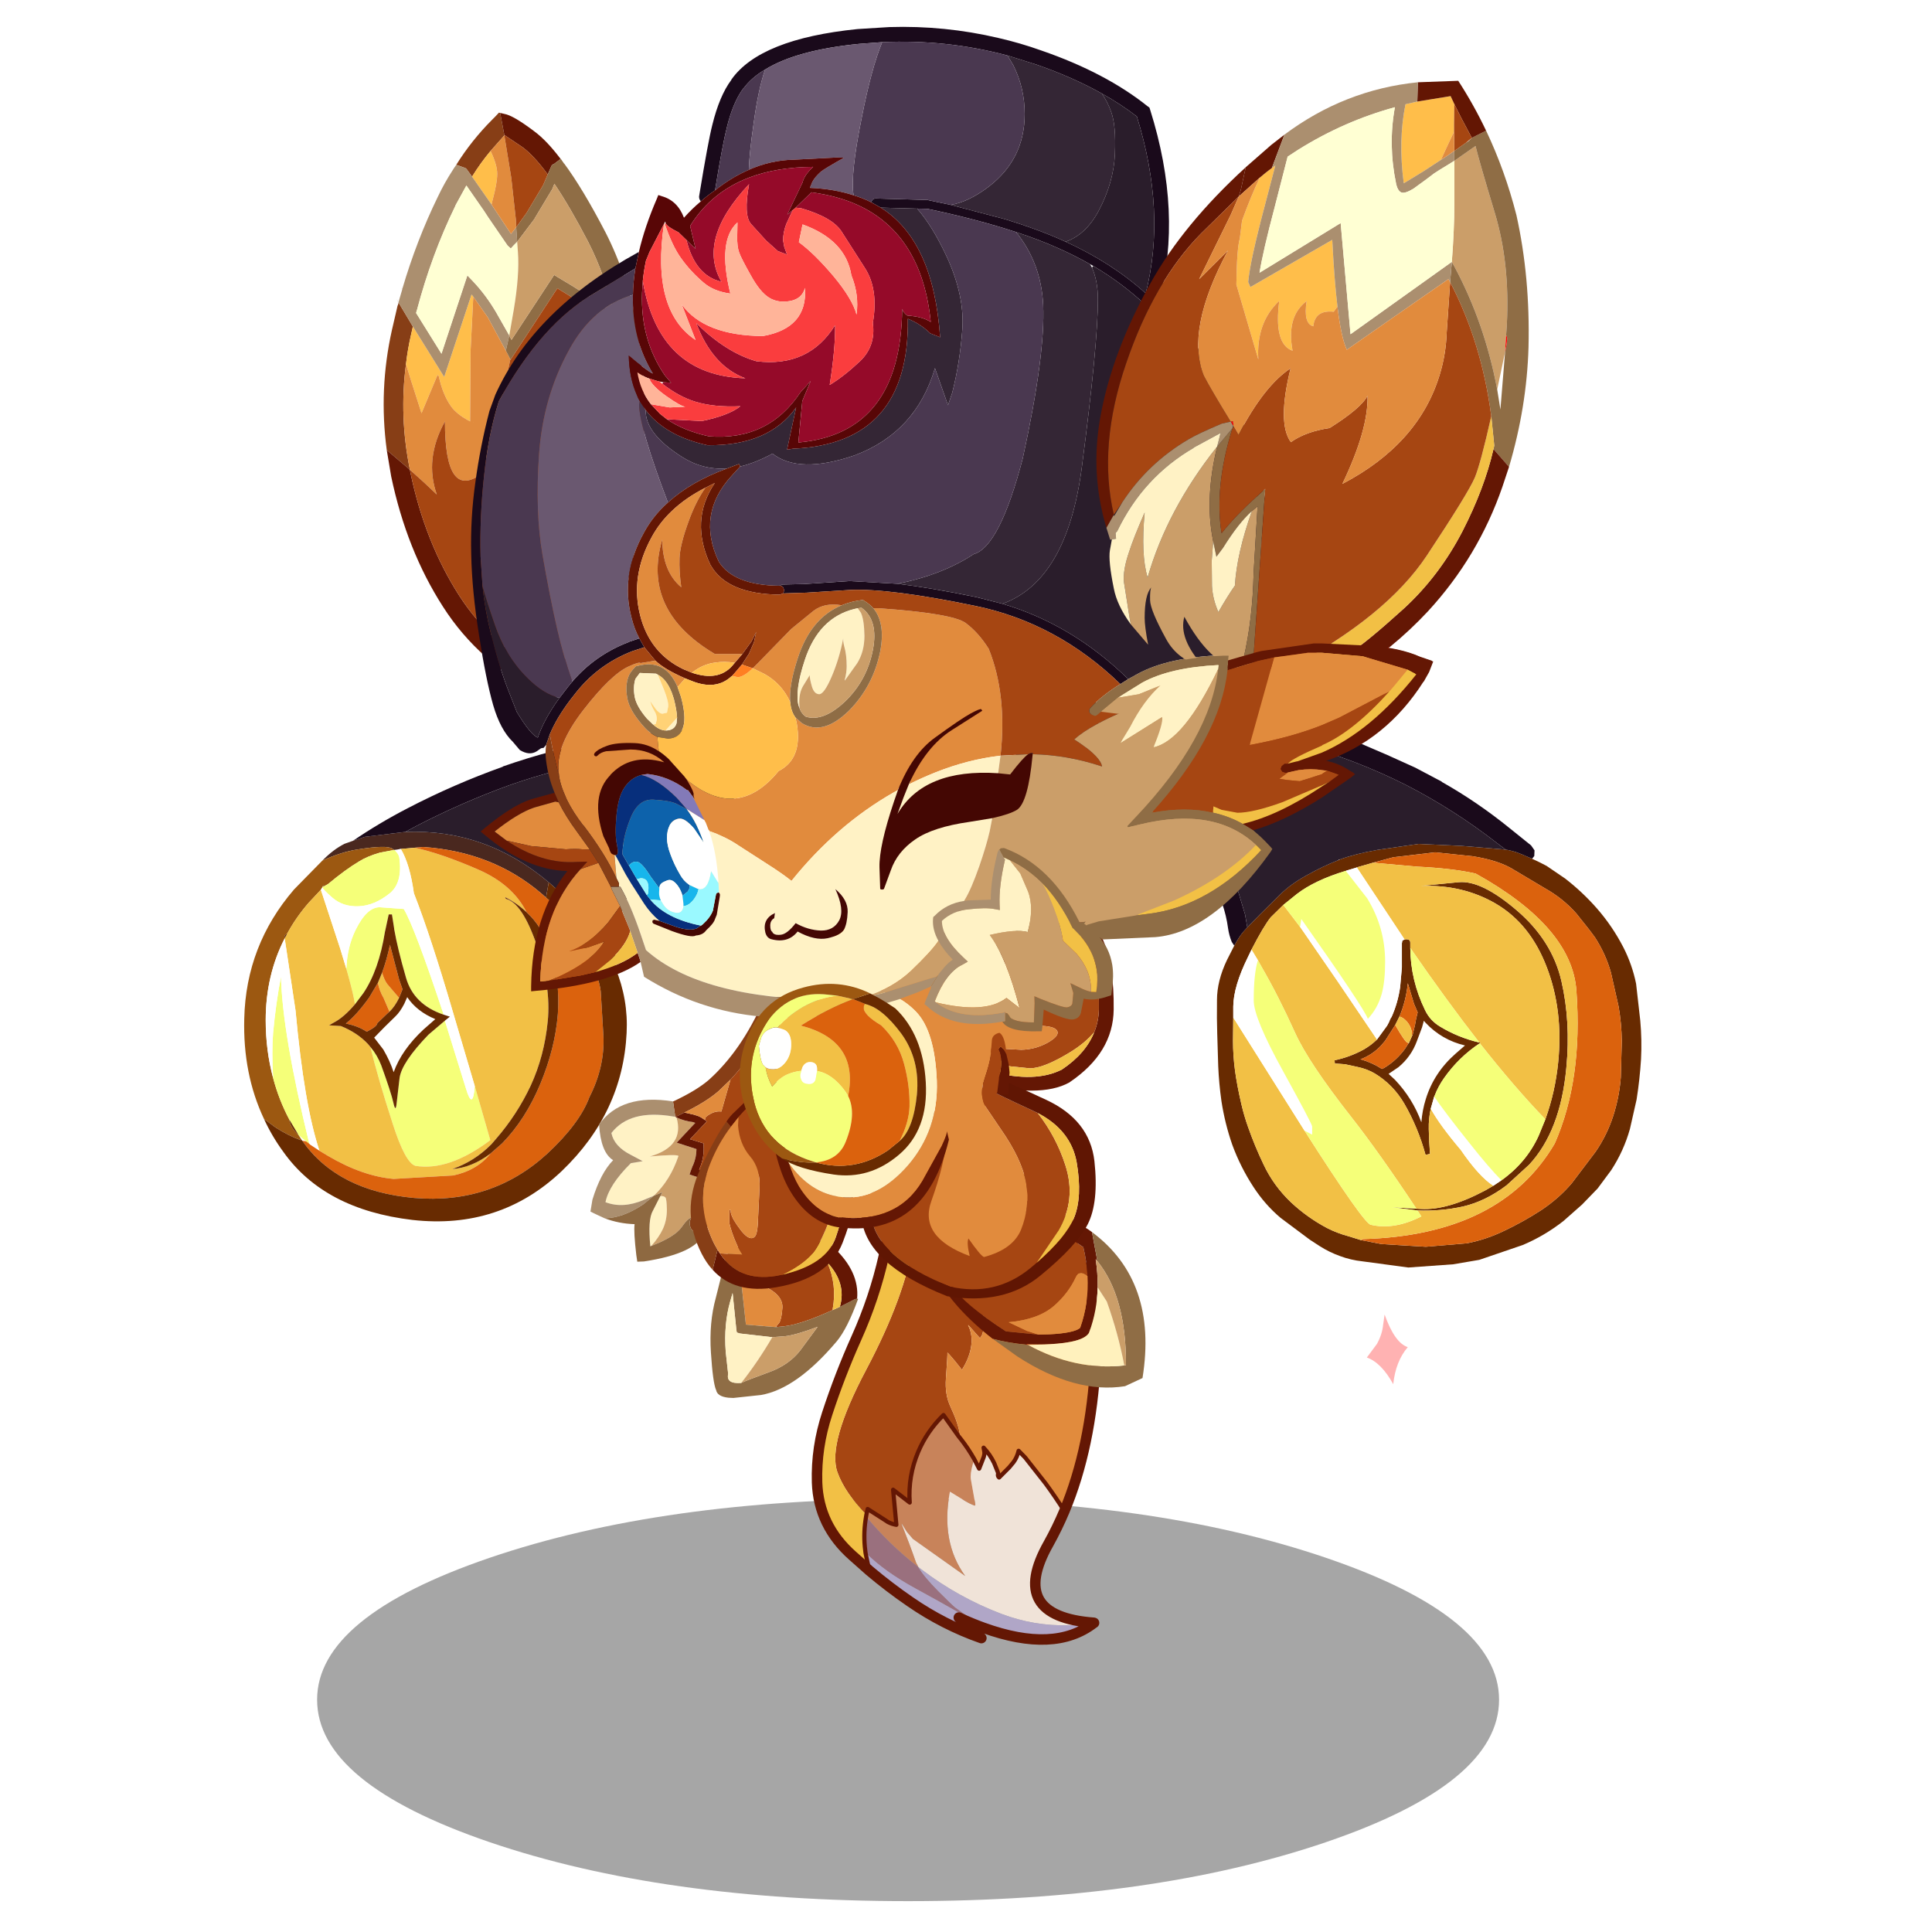 <svg xmlns:ffdec="https://www.free-decompiler.com/flash" xmlns:xlink="http://www.w3.org/1999/xlink" ffdec:objectType="frame" height="90" width="90" xmlns="http://www.w3.org/2000/svg"><use ffdec:characterId="51" height="160.5" transform="matrix(.543 0 0 .544 2.446 1.25)" width="153.2" xlink:href="#a"/><defs><g id="a" transform="translate(-4.5 -2.3)"><use ffdec:characterId="2" height="34.45" transform="translate(27.2 128.35)" width="101.4" xlink:href="#b"/><use ffdec:characterId="3" height="188.9" transform="rotate(45.004 -69.548 137.363) scale(.18)" width="264.3" xlink:href="#c"/><use ffdec:characterId="5" height="99.75" transform="translate(20.95 62.4) scale(.423)" width="103.1" xlink:href="#d"/><use ffdec:characterId="7" height="53.65" transform="translate(50.65 85.35) scale(.423)" width="42.25" xlink:href="#e"/><use ffdec:characterId="9" height="63.15" transform="translate(59.25 93) scale(.423)" width="33.95" xlink:href="#f"/><use ffdec:characterId="11" height="114.45" transform="translate(87.1 60.15) scale(.423)" width="126.95" xlink:href="#g"/><use ffdec:characterId="13" height="37.25" transform="translate(82.7 77.65) scale(.423)" width="30.35" xlink:href="#h"/><use ffdec:characterId="15" height="118.6" transform="translate(32.9 9.65) scale(.423)" width="52.9" xlink:href="#i"/><use ffdec:characterId="17" height="62.25" transform="translate(73.9 92.5) scale(.423)" width="57.6" xlink:href="#j"/><use ffdec:characterId="19" height="66.65" transform="translate(65.75 77) scale(.423)" width="49.3" xlink:href="#k"/><use ffdec:characterId="25" height="200.6" transform="translate(40.4 2.3) scale(.423)" width="194.95" xlink:href="#l"/><use ffdec:characterId="27" height="120.25" transform="translate(94.05 6.9) scale(.423)" width="87.7" xlink:href="#m"/><use ffdec:characterId="29" height="25.35" transform="translate(93 55.1)" width="29.95" xlink:href="#n"/><use ffdec:characterId="31" height="37.15" transform="translate(79.3 72.6) scale(.423)" width="38.25" xlink:href="#o"/><use ffdec:characterId="33" height="38.8" transform="translate(63.45 84.25) scale(.423)" width="37.8" xlink:href="#p"/><use ffdec:characterId="45" height="180.9" transform="translate(6.156 46.728) scale(.423)" width="271.9" xlink:href="#q"/></g><g id="c"><path d="m163.85 110.3 4.85 1.55-2.4-5.5-.4-.65-.5-.7-.6-.55-1.65-1.15q4.55.15 8.7 1.6l4.25 1.8q.55.2.85.7.55.8 1.45.7v-6.8l-.3-3.25q-.45-2.85-2.1-5.5l4.5.05 15.6 1.85q7.85 1.2 15.6 2.95 3.3 8.15 5.6 16.25 10.6 38.4 41.9 11.4l.05.1q-3.5 4.8-7.65 9.15-11.3 12-26.55 18.9-20.05 9-41.6 11.95l-2.1.3-2.25-.7q-8.25-4-17.7-8.05l.05-.2 4.1.95 4.45.35 30.1-5.15q-19.8-3.1-33.5-23.2l6.85-1.65q3.95-.9 6.25-2.05l.2-.1q-.25 0-.35-.15v-.05l-.05-.25-9.9-6.9q-2.2-1.55-4.65-6l-1.1-2" fill="#f0e3d8" fill-rule="evenodd" transform="translate(2.5 2.5)"/><path d="M152.25 108.05h.2q5.75.7 11.4 2.25l1.1 2q2.45 4.45 4.65 6l9.9 6.9.05.25v.05l.15.25q-2.3 1.15-6.25 2.05l-6.85 1.65q13.7 20.1 33.5 23.2L170 157.8l-4.45-.35-4.1-.95H161l.4.2q9.45 4.05 17.7 8.05l2.25.7q-17.45 2.25-34.65.6l-.5-.7-1.5-2.35 3.85-.85 5.65-1.25 1.7-.35q2.05-.65 3.8-1.9l-12.9-10.7 9.9-1.3q-9.45-8.2-14.2-19.95-4-9.95-3.85-20.85l12 2 1.6.2" fill="#c8835a" fill-rule="evenodd" transform="translate(2.5 2.5)"/><path d="M181.35 165.45q5.35 1.35 14.9 1.35 9.2 0 11.05-.2l16.4-2.8q-10.1 2.15-36.05 9.8-16.3 4.8-28.75 4.8h-.25l-2.15-1.7q-5.6-4.65-9.8-10.65 17.2 1.65 34.65-.6" fill="#9a707e" fill-rule="evenodd" transform="translate(2.5 2.5)"/><path d="m181.35 165.45 2.1-.3q21.55-2.95 41.6-11.95 15.25-6.9 26.55-18.9 4.15-4.35 7.65-9.15-3 23.45-35.5 38.75-5.2 2.45-11.2 4.7l13.9-.5q-17.15 8.25-36.1 11.75-12 2.25-24.25 3.3l-1.75-1-5.5-3.6v-.15h.05q12.45 0 28.75-4.8 25.95-7.65 36.05-9.8l-16.4 2.8q-1.85.2-11.05.2-9.55 0-14.9-1.35m30.6 3.35.6-.2-.6.2" fill="#b0a6c7" fill-rule="evenodd" transform="translate(2.5 2.5)"/><path d="M125 67.65v.05l-.05-.05h.05m25.75 39.2 1.5 1.2-1.6-.2.1-1" fill="#a4322d" fill-rule="evenodd" transform="translate(2.5 2.5)"/><path d="m11.9 16.7 18.55-1.05q34.4 0 49.55 13.05 4.55 3.9 9.35 11.05 4.95 7.3 7.25 9.4.3-.3.7-.35l1.2-.05q7.05 0 17.2 7.75 9.45 7.2 9.3 11.15h-.05l-8.15-.45-.05.15q5.4 1.75 8.9 7.2 2.7 4.15 4 9.85l-5.3-.6-3.95-.3h-1.45q.9.75 8.2 9.2 5.05 5.85 11.1 8 8.15 2.95 12.5 6.15l-.1 1-12-2q-.15 10.9 3.85 20.85 4.75 11.75 14.2 19.95l-9.9 1.3 12.9 10.7q-1.75 1.25-3.8 1.9l-1.7.35-5.65 1.25-3.85.85 1.5 2.35q-14.75-.1-24.1-4.55-13.1-6.2-24.75-44.15Q85.7 78.7 70.25 57.8 54.2 36.15 27.2 31.55l-4.7-.7q-5.95-3.3-12.3-5.7-2.8-1.05-5.65-1.95L0 21.8q5.95-2.75 11.9-5.1" fill="#a64612" fill-rule="evenodd" transform="translate(2.5 2.5)"/><path d="M211.7 97.4q-7.75-1.75-15.6-2.95l-15.6-1.85-4.5-.05q1.65 2.65 2.1 5.5l.3 3.25v6.8q-.9.1-1.45-.7-.3-.5-.85-.7l-4.25-1.8q-4.15-1.45-8.7-1.6l1.65 1.15.6.55.5.7.4.65 2.4 5.5-4.85-1.55q-5.65-1.55-11.4-2.25h-.2l-1.5-1.2q-4.35-3.2-12.5-6.15-6.05-2.15-11.1-8-7.3-8.45-8.2-9.2h1.45l3.95.3 5.3.6q-1.3-5.7-4-9.85-3.5-5.45-8.9-7.2l.05-.15 8.15.45v.4l.05-.35v-.05q.15-3.95-9.3-11.15-10.15-7.75-17.2-7.75l-1.2.05q-.4.05-.7.35-2.3-2.1-7.25-9.4Q84.55 32.6 80 28.7 64.85 15.65 30.45 15.65L11.9 16.7q11.55-4.65 23.15-8 25.8-7.5 51.6-8.6 50.6-2.1 85.3 36.5 27.35 30.45 39.75 60.8" fill="#e18b3d" fill-rule="evenodd" transform="translate(2.5 2.5)"/><path d="m158.85 178.55 5.5 3.6 1.75 1-10.7.65q-21.65 1.35-36.7-12.7-12.1-11.4-19.75-26.6-8.7-17.2-15.55-35.2-7.35-19.4-18.35-36.85-4-6.4-8.7-12.2-7.65-9.6-17-17.65-7.9-6.85-16.85-11.75l4.7.7q27 4.6 43.05 26.25 15.45 20.9 27.1 58.85Q109 154.6 122.1 160.8q9.35 4.45 24.1 4.55l.5.7q4.2 6 9.8 10.65l2.15 1.7.2.15" fill="#f2c045" fill-rule="evenodd" transform="translate(2.5 2.5)"/><path d="M214.2 99.9q-12.4-30.35-39.75-60.8Q139.75.5 89.15 2.6q-25.8 1.1-51.6 8.6-11.6 3.35-23.15 8-5.95 2.35-11.9 5.1l4.55 1.4q2.85.9 5.65 1.95 6.35 2.4 12.3 5.7 8.95 4.9 16.85 11.75 9.35 8.05 17 17.65 4.7 5.8 8.7 12.2 11 17.45 18.35 36.85 6.85 18 15.55 35.2 7.65 15.2 19.75 26.6 15.05 14.05 36.7 12.7l10.7-.65q12.25-1.05 24.25-3.3 18.95-3.5 36.1-11.75l-13.9.5-.6.2m47.25-43.75q-31.3 27-41.9-11.4-2.3-8.1-5.6-16.25m47.55 27.75q-3 23.45-35.5 38.75-5.2 2.45-11.2 4.7m46.65-43.55.1-.05-.05.15" fill="none" stroke="#641704" stroke-linecap="round" stroke-linejoin="round" stroke-width="5"/><path d="m166.35 112.8 4.85 1.55-2.4-5.5-.4-.65-.5-.7-.6-.55-1.65-1.15q4.55.15 8.7 1.6l4.25 1.8q.55.2.85.7.55.8 1.45.7v-6.8l-.3-3.25q-.45-2.85-2.1-5.5l4.5.05 15.6 1.85q7.85 1.2 15.6 2.95m-59.45 10.65h.2q5.75.7 11.4 2.25m-5 68.25 5.5 3.6 1.75 1m-19.4-17.1q4.2 6 9.8 10.65l2.15 1.7.2.15m-6.6-70.5-1.6-.2-12-2q-.15 10.9 3.85 20.85 4.75 11.75 14.2 19.95l-9.9 1.3 12.9 10.7q-1.75 1.25-3.8 1.9l-1.7.35-5.65 1.25-3.85.85 1.5 2.35.5.7" fill="none" stroke="#641704" stroke-linecap="round" stroke-linejoin="round" stroke-width="2"/></g><g id="G" fill-rule="evenodd"><path d="m30.4 24.55-.35-.25q-1.15-.8-7.05.15-3.3.5-7.15 2.25 2.2-2.25 4.5-3.4l1.7-.6 2.4-.8 8.2-1q16.25-.65 29.1 10.2l-.55 3.1-.9-.8q-9.95-8.5-24.05-9.45l-1.65.15-2.85.25-.6.1-.75.1" fill="#4a281f"/><path d="m30.4 24.55-2.9.55q-2.6.75-4.25 1.8-2.7 1.6-6.25 4.55l-.7.4q-.2-.3-.4.1l-.05.15-.3.5-.1.1-2.3 2.45-.05.05q-2.65 3.05-4.45 6.4-.35-.05-.5.5l.05.35Q4.35 49.95 4.35 59q0 6.15 1.5 11.7 1.15 4.4 3.3 8.45.15 1.55 1.85 3.1l.55.85.05.1-.15.1q-2.5-.9-5.15-2.6L4 79q-4.3-9.1-4-20.3.35-14.85 10.1-26.15l.05-.05L12.6 30l3.15-3.2.1-.1q3.85-1.75 7.15-2.25 5.9-.95 7.05-.15l.35.25" fill="#9c5811"/><path d="m32.65 20.9-8.2 1-2.4.8q5.2-3.55 11.1-6.6 9.35-4.85 19.3-8.4v-.05q10.3-3.6 21.05-5.5Q85.75 0 98.3 0l.7.1.4.2.35.3.4.6.15.8q0 .85-.55 1.45-.6.55-1.45.55-12.15 0-24.1 2.1-10.45 1.85-20.45 5.35-9.65 3.5-18.75 8.2l-2.35 1.25m21.1-9.45h.05-.05m17.7 30.05q1.15-9 7.2-16.55 8.1-10.35 20.7-15.1l1.55.05q.75.3 1.05 1.1l.1 1.05-.15.5q-.35.75-1.1 1.05-11.55 4.4-19 13.85-7.45 9.3-6.5 21.05-1.45-3.55-3.85-7" fill="#1a0a1b"/><path d="m16.3 31.85.7-.4q3.55-2.95 6.25-4.55 1.65-1.05 4.25-1.8l2.9-.55q.8.65 1.05 1.55.7 5.05-1.9 7.2-3.1 2.5-6.3 2.65-3.2.15-5.4-1.75-1.9-1.65-2-2.1l.1-.2.35-.05m-7.15 47.3Q7 75.1 5.85 70.7q-.3-5.4 0-9.1.55-5.95 1.6-11.45.25 11.4 5.75 33.9l-.65-.5-1.55-1.3-1.85-3.1m31.3-21.25q-6.1-2.05-7.65-7.5-1.7-5.85-2.4-9.85v-.1l-.45-2.85h-.65l-.7 3.25-.05.2q-1.25 7.85-4.4 12.5l-1.7 2.25q-.25-1.8-1.3-5.6l-.45-1.6q.2-4.5 1.9-7.9 2.25-4.55 4.85-4.55l4.9.35q2.2 3.65 8.1 21.4M25.6 64.45q1.4 1.65 2.2 3.75 2 5.5 2.45 7.55.45 2.05.65.1l.6-5.15q.45-3.15 5.85-8.75l3.3-2.8h.05l4.25 13.65q1.4 4.7 1.8-.45L49.9 83.3q-8.4 6.3-15.2 5.2-2.05-.65-4.55-8.4-3.1-9.55-4.55-15.65" fill="#f5ff79"/><path d="M8.65 41.6q1.8-3.35 4.45-6.4l.05-.05 2.3-2.45.1-.05 3.9 11.85 1.25 4.1.45 1.6q1.05 3.8 1.3 5.6-2.25 2.65-4.3 3.7l-.95.55 2.4.15q3.35 1.35 5.5 3.65l.5.6q1.45 6.1 4.55 15.65 2.5 7.75 4.55 8.4 6.8 1.1 15.2-5.2l-3.15-10.95L42.3 57.3q-4.5-15.35-7.9-24-.8-5.85-2.65-8.95l2.85-.25q5.45 1.2 12.8 4.4 7.05 3.05 9.85 8.65-1.9-1.8-4.35-3.05l.15.35q3.3.8 6.25 9.3 2.95 8.45 2.25 15.5-.7 7.05-3.45 13-2.75 5.85-7 10.75l-.95 1.1-.15.15q-3.35 3.35-7.8 4.9 4-.3 7.75-3.15-2.75 3.45-7.6 4.45l-12.05.7Q24 90.6 17 86.5l-1.75-1.05q-3.1-9.25-4.85-28.4l-2.2-14.6.45-.85M31.4 54.5q-.85 1.75-1.95 2.8l-1.2-2.8q-.85-1.45-1.15-3.05l.85-2.05q.5 1.6 1.1 2.35l2.35 2.75" fill="#f2c045"/><path d="M5.85 70.7q-1.5-5.55-1.5-11.7 0-9.05 3.85-16.55l2.2 14.6q1.75 19.15 4.85 28.4l-1.9-1.25-.15-.15q-5.5-22.5-5.75-33.9-1.05 5.5-1.6 11.45-.3 3.7 0 9.1m9.7-38.1.3-.5q.1.45 2 2.1 2.2 1.9 5.4 1.75 3.2-.15 6.3-2.65 2.6-2.15 1.9-7.2l-.3-1.65.6-.1q1.85 3.1 2.65 8.95 3.4 8.65 7.9 24l4.45 15.05q-.4 5.15-1.8.45L40.7 59.15v-.05l1-.8-1.25-.4q-5.9-17.75-8.1-21.4l-4.9-.35q-2.6 0-4.85 4.55-1.7 3.4-1.9 7.9l-1.25-4.1-3.9-11.85v-.05" fill="#fff"/><path d="M61.75 31.1Q48.9 20.25 32.65 20.9L35 19.65q9.1-4.7 18.75-8.2 10-3.5 20.45-5.35Q86.15 4 98.3 4q.85 0 1.45-.55.55-.6.55-1.45l-.15-.8q1.4 1.7 2.15 3.55 1.05 2.5.7 4.65-.25 1.7-.95 2.65l-.1-1.05q-.3-.8-1.05-1.1l-1.55-.05q-12.6 4.75-20.7 15.1-6.05 7.55-7.2 16.55-3.6-5.2-9.3-10.05l-.4-.35" fill="#2a1d2b"/><path d="m34.6 24.1 1.65-.15q14.1.95 24.05 9.45l.9.8 2.1 1.7q4 5.5 6.35 10 2.35 4.45 2.65 7.3l.55 9.1q.25 6.25-2.85 12.3-1.95 5.3-8.5 11.4-11.3 10.35-27.05 9-15.55-1.4-22.7-11.6l.8.15.65.5.15.15 1.9 1.25L17 86.5q7 4.1 13.3 4.65l12.05-.7q4.85-1 7.6-4.45l2.35-2.05q4.75-4.85 7.75-12.05 3-7.2 3.55-14.15.5-6.95-1.7-13.25-1.5-4.45-4.65-7.35-2.8-5.6-9.85-8.65-7.35-3.2-12.8-4.4m-6.65 25.3q.95-2.55 1.6-5.65l1.85 7 .7 2-.7 1.75-2.35-2.75q-.6-.75-1.1-2.35m1.5 7.9-.35.3-2.1 2q-.1.6-1.25 1.25l-.9.5Q23 60.15 20.6 59.7q2.25-1.8 4.75-5.3l1.75-2.95q.3 1.6 1.15 3.05l1.2 2.8" fill="#db620d"/><path d="m4 79 2.3 1.7q2.65 1.7 5.15 2.6l.15-.1.15.2Q18.9 93.6 34.45 95q15.75 1.35 27.05-9 6.55-6.1 8.5-11.4 3.1-6.05 2.85-12.3l-.55-9.1q-.3-2.85-2.65-7.3-2.35-4.5-6.35-10l-2.1-1.7.55-3.1.4.35q5.7 4.85 9.3 10.05 2.4 3.45 3.85 7 2.6 6.35 2.25 13.1-.8 16.15-13.15 27.95-12.55 11.9-30.3 9.9-17.85-2.1-26.15-13.75Q5.6 82.5 4 79m7 3.25q-1.7-1.55-1.85-3.1l1.85 3.1m-2.8-39.8-.05-.35q.15-.55.5-.5l-.45.85m7.65-10.35.05-.15q.2-.4.4-.1l-.35.05-.1.2M49.95 86q-3.75 2.85-7.75 3.15 4.45-1.55 7.8-4.9l.15-.15.95-1.1q4.25-4.9 7-10.75 2.75-5.95 3.45-13 .7-7.05-2.25-15.5-2.95-8.5-6.25-9.3l-.15-.35q2.45 1.25 4.35 3.05 3.15 2.9 4.65 7.35 2.2 6.3 1.7 13.25-.55 6.95-3.55 14.15T52.3 83.95L49.95 86m-27.5-30.2 1.7-2.25q3.15-4.65 4.4-12.5l.05-.2.7-3.25h.65l.45 2.85v.1q.7 4 2.4 9.85 1.55 5.45 7.65 7.5l1.25.4-1 .8-.05.05-3.3 2.8q-5.4 5.6-5.85 8.75l-.6 5.15q-.2 1.95-.65-.1T27.8 68.2q-.8-2.1-2.2-3.75l-.5-.6q-2.15-2.3-5.5-3.65l-2.4-.15.95-.55q2.05-1.05 4.3-3.7m14.9 6.15h-.05.05M31.4 54.5l.7-1.75-.7-2-1.85-7q-.65 3.1-1.6 5.65l-.85 2.05-1.75 2.95q-2.5 3.5-4.75 5.3 2.4.45 4.25 1.65l.9-.5Q26.9 60.2 27 59.6l2.1-2 .35-.3q1.1-1.05 1.95-2.8m-2.95 5.9-2.1 2.15 1.85 2.4q1.4 2.4 2.1 4.6 1.6-4.5 6.05-8.65l2.4-2.1q-3.75-1.55-5.7-4.45l-.6 1.35q-.85 1.65-1.8 2.55l-2.2 2.15" fill="#682b01"/></g><g id="H" fill-rule="evenodd"><path d="M16.75 21.2h.05q4.7-2.2 7.2-4.35Q30.6 10.95 35.05.9q.2-.55.8-.8L37 .15l.15.05.55.5.1.25q.25.6 0 1.15-3.9 8.85-9.4 14.7L26 19.1q-2.45 2.15-6.95 4.35l-1.4.7-.4.15h-.05l-.45-3.1m24.15-1.5.25.05q.6.2.9.75.3.5.15 1.1-2.2 8.05-9.8 16.35V38q-6.4 6.9-9.05 8.9l-.9.6-1.1.15q-.65-.15-.95-.7-.3-.55-.25-1.3 0-.45.4-.95l.8-.8 3.7-3.3 1.35-1.2 3.8-3.45h.05q6.95-7.7 9.05-15.15.2-.6.75-.9l.85-.2" fill="#873e16"/><path d="m17.2 24.3.25.15q1.7 5.85-5.4 7.9 5.5-.5 5.8-.1-1.65 4.9-5 8.05l-2.05.85q-4.25 1.8-7.75.45.7-3.5 5.15-7.9l2.4-.4L8.15 32q-3.35-1.7-3.9-4.4 3.75-4.85 12.5-3.35l.45.05m-3.05 16.1.05-.05q.75 0 1 .3.25.25.3 2.45 0 2.15-.8 3.9-.8 1.7-2.35 3.45l-.2.1q-.55-5.4.5-7.2l1.5-2.95" fill="#fff2c5"/><path d="M12.85 40.3q3.35-3.15 5-8.05-.3-.4-5.8.1 7.1-2.05 5.4-7.9 1.65.75 3.45.95h-.1l.45.15-3.75 4 4 1.3q0 1.65-.7 3.3l-.05.05-.4 1.05-.25.75.75.25q2.7.7 3.95 3.1l.25 1.25-3.7 3.3-.8.8q-.8.15-2.05 1.95-1.4 2-6.15 3.8Q13.9 48.7 14.7 47q.8-1.75.8-3.9-.05-2.2-.3-2.45-.25-.3-1-.3l.35-.75-1.7.7" fill="#cb9e69"/><path d="M17.2 24.3h.05l.4-.15 1.4-.7 2 .45h.05v.05q.9.15 1.8.8l.3.2.4.3-3.4 3.6 2.75.85v.5q.15 2.35-.8 4.55l-.1.3q2.75 1 4.1 3.65v-.05l.25.75-1.35 1.2-.25-1.25q-1.25-2.4-3.95-3.1L20.1 36l.25-.75.4-1.05.05-.05q.7-1.65.7-3.3l-4-1.3 3.75-4-.45-.15h.1q-1.8-.2-3.45-.95l-.25-.15m4.05 1.25h.05-.05" fill="#641704"/><path d="m16.75 21.2.45 3.1-.45-.05Q8 22.75 4.25 27.6q.55 2.7 3.9 4.4l2.45 1.3-2.4.4q-4.45 4.4-5.15 7.9 3.5 1.35 7.75-.45l2.05-.85-2.15 1.75q-4.2 2.8-7.85 2.8l-1.3-.6-.85-.4-.7-.35.4-2.4q1.65-5.4 4.2-8-2.5-1.55-2.85-7.2 4.45-6.35 15-4.7" fill="#ab8f6f"/><path d="m23.35 46.9-.35 1q-1.6 4.1-12.15 5.7l-1.35.05-.2-1.35q-.55-4.65-.35-6.25-3.2-.1-6.1-1.2 3.65 0 7.85-2.8l2.15-1.75 1.7-.7-.35.75-.05.05-1.5 2.95q-1.05 1.8-.5 7.2l.2-.1q4.75-1.8 6.15-3.8 1.25-1.8 2.05-1.95-.4.5-.4.95-.05.75.25 1.3t.95.7l1.1-.15.9-.6" fill="#8e6941"/><path d="M28.4 16.8q5.5-5.85 9.4-14.7.25-.55 0-1.15L37.7.7q3.2 1.95 3.2 17.65v1.35l-.85.2q-.55.3-.75.9-2.1 7.45-9.05 15.15h-.05l-3.8 3.45-.25-.75v.05q-1.35-2.65-4.1-3.65l.1-.3q.95-2.2.8-4.55v-.5l-2.75-.85 3.4-3.6-.4-.3.2-.6q1.6-1.3 3.15-1.1l1.85-6.45" fill="#a64612"/><path d="M19.05 23.45q4.5-2.2 6.95-4.35l2.4-2.3-1.85 6.45q-1.55-.2-3.15 1.1l-.2.6-.3-.2q-.9-.65-1.8-.8v-.05h-.05l-2-.45" fill="#e18b3d"/></g><g id="I" fill-rule="evenodd"><path d="m17.35 48.65.6-.7q.5-.8.65-3.1.1-2.35-3.05-4-3.2-1.65-4.6-1.45l-.7.15-.25-2.5-.1-.85q6.7-6.05 17.1-1.25l.7.75q2 4.5 1.1 9.45v.2q-6.35 2.9-9.9 3.3l-1.5.15-.05-.15" fill="#a64612"/><path d="m10.25 39.55.7-.15q1.4-.2 4.6 1.45 3.15 1.65 3.05 4-.15 2.3-.65 3.1l-.6.7-.15.15-6-.5-.75-6.85-.2-1.9" fill="#e18b3d"/><path d="m17.4 48.8 1.5-.15q3.55-.4 9.9-3.3l1.45-.65q1.45-.75 3.05-1.55l.45-.1.2.05q-2.15 5.95-4.3 8.55-8.15 9.65-15.4 10.9l-5.6.6-1-.05q-2.3-.25-2.5-1.6v.05q-.65-1.45-1.05-7.6-.4-6.05 1-11.1L7 35.3v-.05l.1-.5.05-.05q.25-.85 1.3-1.65l.35-.3.05.2q.5 1.7.9 2.25l.15.6v.4l.1.85.25 2.5.2 1.9.75 6.85 6 .5h.2M9.35 36.7l.05-.1-.05.05v.05m7.2 14.15L10 50.1l-.65-.2-.1-.65-.75-7.35-.5 1.75q-1.3 4.55-.9 10.1l.5 4.55q-.45 2.05 2.65 1.8 1.35-.6 5.45-2.1 4.15-1.45 6.5-4.45l3.55-4.8q-4.4 1.65-6.6 1.9h-.05l-2.55.2" fill="#8f6d45"/><path d="m27.7 35.7-.7-.75q-10.4-4.8-17.1 1.25v-.4l-.15-.6q-.4-.55-.9-2.25h.2q7.75-6.15 19.45-.6l.2.1.2.15q5.35 4.95 4.85 10.45l-.45.1q-1.6.8-3.05 1.55 1.4-4.75-2.55-9" fill="#641704"/><path d="M9.35 36.7v-.05l.05-.05-.05.1" fill="red"/><path d="M10.25 60.1q-3.1.25-2.65-1.8l-.5-4.55q-.4-5.55.9-10.1l.5-1.75.75 7.35.1.65.65.2 6.55.75q-3 5.1-6.3 9.25" fill="#fff2c5"/><path d="m16.55 50.85 2.55-.2h.05q2.2-.25 6.6-1.9l-3.55 4.8q-2.35 3-6.5 4.45-4.1 1.5-5.45 2.1 3.3-4.15 6.3-9.25" fill="#cb9e69"/><path d="M28.8 45.35v-.2q.9-4.95-1.1-9.45 3.95 4.25 2.55 9l-1.45.65" fill="#f2c045"/><path d="M7.25 7.2q.8-1.2 1.6-1.9l3.05-2.95q.3-.3.35-.3Q16.5-.15 16.4 0q4.3 1.25 8.65 7Q30 13.6 32.4 20.7l.45 1.4q.75 2.4-2.05 9.65-2.85 7.2-13.5 9-8.4 1.4-12.85-3.55l1-4.05.45.7q3.8 5.8 11.35 4.6l1.3-.25q9-2.05 10.9-7.65 1.9-5.6 1.6-7.7l-.2-.4-.55-1.65Q28 14.3 23.45 8.2q-4.5-6-8.85-6.55Q11.85 3.8 9.7 6.3L8.15 8.25l-.9-1.05" fill="#641704"/><path d="m30.3 20.8.55 1.65.2.4q.3 2.1-1.6 7.7-1.9 5.6-10.9 7.65 4.05-1.9 6.2-4.35 2.3-2.7 5.55-13.05" fill="#f2c045"/><path d="M9.7 6.3q2.15-2.5 4.9-4.65 4.35.55 8.85 6.55Q28 14.3 30.3 20.8q-3.25 10.35-5.55 13.05-2.15 2.45-6.2 4.35l-1.3.25q-7.55 1.2-11.35-4.6l.3.05 2.15.1 2.15.15q-.8-1.2-1.3-2.4-.95-2.2-1.35-3.95v-2.7h.25q-.1 1.05 1.3 3.05 1.5 2.2 2.45 2.55.9.35 1.35-.5.4-.9.45-3.15l.3-6.3q.25-4.05-1.9-6.5Q9.9 11.75 9.6 8l.1-1.7" fill="#a64612"/><path d="m7.25 7.2.9 1.05q-2.5 3.3-4.1 7.25-3.4 8.15.7 16.4l.7 1.25-1 4.05Q3.2 35.85 2.25 34q-4.4-8.55-.25-17.3 2.95-6.4 5.25-9.5" fill="#873e16"/><path d="M8.15 8.25 9.7 6.3 9.6 8q.3 3.75 2.45 6.25 2.15 2.45 1.9 6.5l-.3 6.3q-.05 2.25-.45 3.15-.45.85-1.35.5-.95-.35-2.45-2.55-1.4-2-1.3-3.05h-.25v2.7q.4 1.75 1.35 3.95.5 1.2 1.3 2.4L8.35 34l-2.15-.1-.3-.05-.45-.7-.7-1.25q-4.1-8.25-.7-16.4 1.6-3.95 4.1-7.25" fill="#e18b3d"/></g><g id="J" fill-rule="evenodd"><path d="M99.45 29.8q1.65.25 3.5 1.05l1.85.8q1.65.75 2.95 1.45l3.75 2.55q3.5 2.7 6.45 6.05 3.15 3.6 5.35 7.85 1.8 3.5 2.6 7.4l.85 7.5q.35 3.9.15 7.8-.25 4.05-.9 8.15l-1.35 5.95q-1.25 4.45-3.8 8.35l-2.75 3.7-3.15 3.25-3.8 3.35q-3.85 3-8.25 4.85l-8.8 3-5.3.9-9.1.65-9.3-1.25q-2.35-.25-4.5-1.05-2.25-.8-4.2-2.05l-2-1.3-5.9-4.4q-3.15-2.65-5.5-6.25-2.65-4.05-4.3-8.55-1.5-4.3-2.2-8.85-.5-3.55-.65-7.05l-.2-6.55q-.1-2.95-.05-6.85 0-3.9 2.05-8.15l1.45-2.85q1.1-2.05 2.05-3.05l.6-.65 2.6-2.65L53.6 39q2.2-2.2 5.5-4 3.3-1.85 6.5-3.1l.2-.1q3.15-1.15 7.7-1.95l8.25-1.2 8.75.4 7.15.6 1.8.15M70.1 108.85l4.15.8 9 .55 8.35-.7q4.05-.8 7.7-2.6 3.7-1.75 7.35-4.1 3.6-2.4 6.2-5.45l4.85-6.4q2.3-3.35 3.55-7.2t1.55-7.85l.2-7.35q-.05-3.55-.65-7l-1.55-6.85q-1.05-3.75-3.25-7.15l-1.2-1.6-2.55-3.2q-2.7-3.05-6.35-5.1l-6.4-3.8Q98.1 32 92.8 31.15l-7.65-.8-8.5 1-4.1 1.1-3.3.95-.1.05-2 .6-.15.05q-6.25 1.9-9.85 4.65L54.35 41l-2.55 2.5q-1.45 1.8-3.9 6.55l-.7 1.45q-2.95 5.95-3 10.05v2.25l-.05 4.75q0 2.9.4 5.95.4 3 1.3 6.85.55 2.35 1.35 4.6 1.35 3.85 3.15 7.6 2 4.25 5.5 7.6 3.3 3.1 7.35 5.25 2.05 1.05 4.3 1.65l2.6.8m37.4-24.45q2-5.55 2.6-11.55 1.05-10.45-2.3-19.2-3.35-8.8-10.35-12.9-6.7-3.9-15.2-3.6l7.65-.75q4.6-.45 11.8 5.7 7.15 6.1 9.05 14.3 1.9 8.2 1 17.6-1.2 12.8-7.55 19.6l-4.55 4.15q-4.3 3.25-8.85 4.3-4.55 1-9.25.8l-5.2-.65 5 .3.95.05q5.35.3 13-3.75l1.65-.95 1.65-1.1q5.1-3.65 7.55-9.05l1.35-3.3M76.3 63.7q1.3-2.9 1.75-6.1l.35-3.95v-4.9l.1-.55.45-.2.4-.05.3.05q.45.1.45.65v1.05q.05 6.55 3 12.6 1 2.1 3 3.3 3.7 2.25 8 3.25l.25.05-.15.1q-4.25 2.8-7.25 7.05-1.2 1.7-1.9 3.55l-.1.2-.7 2.45q-.45 2-.4 4.15.05 2.5.25 5l-.9.2q-1.5-5.5-4.3-10.35-2.25-3.85-5.95-6.1-1.6-.95-3.55-1.35l-2.55-.55-2.05-.15-.05-.65q3.1-.65 5.85-2.15 1.5-.85 2.75-2.05l2.05-2.8.45-.85.3-.65.15-.25m.75 1.6L75 68.5l-.85 1Q72.4 71.35 70 72.25q2.35.65 4.35 1.95l.45-.2q2.5-1.5 4.25-3.9l.7-1.1.1-.1.6-1.35.1-.15.5-2.05q.2-1.35.55-2.6L80.85 61l-1.25-4.15q-.35 3.55-1.7 6.75l-.85 1.7m5.45.45-1.05 2.8q-1.15 3.15-3.75 5.3l-2 1.35 1.3 1.2q3.6 3.8 5.35 8.6.2-2.5.9-4.7 1.65-5.35 6.05-9.2l1.9-1.65q-4.7-1.1-8-4.6l-.35-.4-.35 1.3" fill="#682b01"/><path d="m104.8 31.65-1.85-.8q-1.85-.8-3.5-1.05l-1.6-1.2q-8.8-6.85-18.55-11.85-10.5-5.3-21.9-8.35l-5.35-1.35L46.65 6l-5.5-.8-5.85-.5-5.9-.4-5.9-.15h-5.9l-5.7.05-5.8.05-.65-.05q.1 3.95.55 4.95l6.85-.5q3.9.8 7.35 2.6 5.2 2.8 9.65 6.85 5.15 4.55 9.3 9.85l1.65 2.1q2.8 3.8 4.45 8.4l1.35 4.5.45 2.6-.6.65q-.95 1-2.05 3.05l-.5-.75q-.55-1.35-.75-2.75-.7-5.2-3.35-9.65-5-8.4-12.55-15.05-4.1-3.65-8.9-6.1-4.9-2.5-10.55-2.9l-6.55-.1-.65-.25-.3-.15-.2-.35-.05-1.5q.1-.5.5-.85l3.85-5.5-.1-.25-.2-.75.15-.75.5-.6q.6-.4 1.3-.7Q26.8-.75 47.35 2.1l5.55 1.35 10.95 2.7 3 1 2.9 1.05 5.7 2.45 5.65 2.55 5.4 2.85v.05q7.2 4.05 13.8 9.4l4.3 3.45.7 1-.05 1.15-.45.55" fill="#1a0a1b"/><path d="m99.45 29.8-1.8-.15-7.15-.6-8.75-.4-8.25 1.2q-4.55.8-7.7 1.95h-.25l.05.1q-3.2 1.25-6.5 3.1-3.3 1.8-5.5 4l-3.95 3.9-2.6 2.65-.45-2.6-1.35-4.5q-1.65-4.6-4.45-8.4l-1.65-2.1q-4.15-5.3-9.3-9.85-4.45-4.05-9.65-6.85-3.45-1.8-7.35-2.6L6 9.15q-.45-1-.55-4.95l.65.05 5.8-.05 5.7-.05h5.9l5.9.15 5.9.4 5.85.5 5.5.8 5.4 1.05L57.4 8.4q11.4 3.05 21.9 8.35 9.75 5 18.55 11.85l1.6 1.2" fill="#2a1d2b"/><path d="m72.55 32.45 4.1-1.1 8.5-1 7.65.8q5.3.85 8.25 2.7l6.4 3.8q3.65 2.05 6.35 5.1l2.55 3.2 1.2 1.6q2.2 3.4 3.25 7.15l1.55 6.85q.6 3.45.65 7l-.2 7.35q-.3 4-1.55 7.85-1.25 3.85-3.55 7.2l-4.85 6.4q-2.6 3.05-6.2 5.45-3.65 2.35-7.35 4.1-3.65 1.8-7.7 2.6l-8.35.7-9-.55-4.15-.8.4-.2q28-.8 38.9-19.35 5.7-12.95 4.4-30.85-.85-12.95-20.45-23.8-4.6-1.05-11.85-1.4l-8.95-.8M79.75 69l-.7 1.1Q77.3 72.5 74.8 74l-.45.2q-2-1.3-4.35-1.95 2.4-.9 4.15-2.75l.85-1 2.05-3.2q2.05 3.6 2.55 3.6l.15.1m-1.85-5.4q1.35-3.2 1.7-6.75L80.85 61l.75 1.75q-.35 1.25-.55 2.6l-.5 2.05-.1-.05q0-1.55-1.05-2.75-.75-.85-1.5-1" fill="#db620d"/><path d="m70.1 108.85-2.6-.8q-2.25-.6-4.3-1.65-4.05-2.15-7.35-5.25-3.5-3.35-5.5-7.6-1.8-3.75-3.15-7.6-.8-2.25-1.35-4.6-.9-3.85-1.3-6.85-.4-3.05-.4-5.95l.05-4.75 14.45 22.9q12.1 18.9 13.45 19.05 4.75 1.1 10.25-1.7l-.8-1.2q4.7.2 9.25-.8 4.55-1.05 8.85-4.3l4.55-4.15q6.35-6.8 7.55-19.6.9-9.4-1-17.6-1.9-8.2-9.05-14.3-7.2-6.15-11.8-5.7l-7.65.75q8.5-.3 15.2 3.6 7 4.1 10.35 12.9 3.35 8.75 2.3 19.2-.6 6-2.6 11.55Q101.3 78 94.2 69l.15-.1-.25-.05q-6.6-8.45-14-19.15v-1.05q0-.55-.45-.65l-.3-.05-.4.05-9.7-14.6 3.3-.95 8.95.8q7.25.35 11.85 1.4 19.6 10.85 20.45 23.8 1.3 17.9-4.4 30.85-10.9 18.55-38.9 19.35l-.4.2m-22.2-58.8q2.45-4.75 3.9-6.55l2.55-2.5 3.4 4.45.6.85 7.1 10.3 7.9 11.65q-1.25 1.2-2.75 2.05-2.75 1.5-5.85 2.15l.05.65 2.05.15 2.55.55q1.95.4 3.55 1.35 3.7 2.25 5.95 6.1 2.8 4.85 4.3 10.35l.9-.2q-.2-2.5-.25-5-.05-2.15.4-4.15 1.85 3.35 6.1 8.35 3.7 5.4 6.6 7.25l-1.65.95q-7.65 4.05-13 3.75l-.95-.05Q73.7 91 68.15 83.95 59.45 72.9 56.7 66.8q-3.35-7.4-6.75-13.25l-.75-1.35-1.3-2.15M79.6 68.9q-.5 0-2.55-3.6l.85-1.7q.75.15 1.5 1 1.05 1.2 1.05 2.75v.2l-.6 1.35h-.25" fill="#f2c045"/><path d="M44.2 63.8v-2.25q.05-4.1 3-10.05l.7-1.45 1.3 2.15q-.85 2.7-.85 8.15 0 3.55 5.95 14.3 5.9 10.7 5.9 11.2v1.65l-1.55-.8L44.2 63.8m22.95-29.75 2-.6.1-.05 9.7 14.6-.45.2-.1.55v4.9l-.35 3.95q-.45 3.2-1.75 6.1-.35.2-.75.9h.3l-.45.85-2.05 2.8-7.9-11.65-7.1-10.3-.6-.85.25-1.6q12.6 17.85 13.5 20.2 1.95-2.05 2.8-5 .7-2.55.7-6.55 0-6.95-3.65-12.85l-4.3-5.5.1-.1m31.45 62.7-1.65 1.1q-2.9-1.85-6.6-7.25-4.25-5-6.1-8.35l.7-2.45q2.3 3.35 7.15 9.4 4 5.05 6.5 7.55" fill="#fff"/><path d="m54.35 41 2.8-2.25Q60.75 36 67 34.1l.05.05 4.3 5.5Q75 45.55 75 52.5q0 4-.7 6.55-.85 2.95-2.8 5-.9-2.35-13.5-20.2l-.25 1.6-3.4-4.45m53.15 43.4-1.35 3.3q-2.45 5.4-7.55 9.05-2.5-2.5-6.5-7.55-4.85-6.05-7.15-9.4l.1-.2q.7-1.85 1.9-3.55 3-4.25 7.25-7.05 7.1 9 13.3 15.4m-26.15 18.1-5-.3 5.2.65.8 1.2q-5.5 2.8-10.25 1.7-1.35-.15-13.45-19.05l1.55.8v-1.65q0-.5-5.9-11.2-5.95-10.75-5.95-14.3 0-5.45.85-8.15l.75 1.35q3.4 5.85 6.75 13.25 2.75 6.1 11.45 17.15Q73.7 91 81.35 102.5M80.1 49.7q7.4 10.7 14 19.15-4.3-1-8-3.25-2-1.2-3-3.3-2.95-6.05-3-12.6" fill="#f5ff79"/></g><g id="K" fill-rule="evenodd"><path d="m21.45.2.15.1q8.95 2.95 8.75 20.5-.1 8.75-8.9 14.7l-.05.05-.1.05q-5.85 3.2-18.6.1l-.05-.35-.35-6.95-.3-3.2q-.45-3.7-1.9-7.4-.25-.6.05-1.15.2-.55.8-.8l.25-.05.2-.1q2.65-1.4 4.1-4.6l1.4-4.35q.15-.55.6-.8.2-.2.4-.25L19.2.75q.15-.35.55-.55l1.1-.15.2.05.4.1m4.95 25.2q.9-2.2.95-4.65.2-14.55-6.5-17.5L9.65 8.2l-1.4 4.15v-.05q-1.5 3.35-4.1 5.2l-.75.5q1.2 3.4 1.6 6.9l.3 3.7.05.9.25 3.9q8.85 2.3 14.25-.45 4.85-3.25 6.55-7.55" fill="#641704"/><path d="M4.15 17.5q2.6-1.85 4.1-5.2v.05l1.4-4.15 11.2-4.95q6.7 2.95 6.5 17.5-.05 2.45-.95 4.65-1.9 2.25-5.05 4.15-5.3 3.2-8.05 3.15l-3.95-.4q-1-.3-4-2.8l-.05-.9 6.3.35q2.8-.05 5.3-1.4 2.5-1.4 2-2.4-.5-1.05-3.9-1.05l-4-.4-3.45-2.8q-2.05-1.75-3.4-3.4" fill="#a64612"/><path d="M5.3 28.6 5 24.9q-.4-3.5-1.6-6.9l.75-.5q1.35 1.65 3.4 3.4L11 23.7l4 .4q3.4 0 3.9 1.05.5 1-2 2.4-2.5 1.35-5.3 1.4l-6.3-.35" fill="#e18b3d"/><path d="M26.4 25.4q-1.7 4.3-6.55 7.55-5.4 2.75-14.25.45l-.25-3.9q3 2.5 4 2.8l3.95.4q2.75.05 8.05-3.15 3.15-1.9 5.05-4.15" fill="#f2c045"/></g><g id="L" fill-rule="evenodd"><path d="m23.65.05.85 4.5v.05l-2.8 3.15q-2.05 2.45-3.75 5.2L16.9 11.5q-.25-.35-.65-.4l-1.5-.55q3.1-4.95 7.3-9.15l.6-.6.75-.8.25.05M.65 68.3Q-1 56.05 1.7 44l1.15-4.95.05-.05.15-.55 2.9 4.85-.35 1.55q-.7 3-1.05 6.05-1.4 10.65.8 21.4l-1.4-1.2-3.3-2.8" fill="#873e16"/><path d="m23.65.05.85.2q1.8.3 6.1 3.55 2.5 1.85 5.3 5.55l-.15.15-1.2.9q-.4.1-.55.5l-.7 1.6Q30.55 8.75 28.2 7l-3.65-2.45h-.05l-.85-4.5m28.2 46.4.75 7.9.25 2 .05 5.85q-.3 21.9-3.6 33.55-3.45 11.85-14.1 22.3-.6.55-1.4.55-.85 0-1.4-.6l-.1-.05q-13-6.6-20.25-17.95Q4.7 88.6 1.55 73.65l-.9-5.35 3.3 2.8 1.4 1.2.1.55Q8.4 87 15.4 97.85q6.55 10.15 18.15 16.2 8.9-9.1 11.9-19.4 3.15-11.25 3.45-32.5.1-9.5-1.35-17.75l-.15-.7 1.9 1.35 2.55 1.4" fill="#641704"/><path d="M17.95 12.95q1.7-2.75 3.75-5.2 1.35 2.8 1.35 4.65 0 1.85-.95 5.35l-.2.85-3.95-5.65m-12 30.35 6.35 10.2 5.55-16.7.35.45-.55 10.95-.1 14.3q-2.75-1.45-3.9-3.1-1.65-2.35-2.45-6.05l-.25-.25-3.25 7.75-2.15-6.7-1-3.25q.35-3.05 1.05-6.05l.35-1.55" fill="#ffbe4a"/><path d="m35.75 9.5.15-.15h.05l-.2.15m.75.65.1.1-.05.05-.05-.15M3.05 38.45 3 38.4l-.4-.7.45.7.15-.6.6-2.05-.25-.4.25.35q2.9-9.85 7.2-18.65 1.35-2.85 3.05-5.45l.35-.55.05-.05.3-.45 1.5.55q.4.05.65.4l1.05 1.45 3.95 5.65.1.15 3.85 5.8 1.05-1.35.2 2.95-.65.65-.65.7-.65-.6-3.95-5.75-.85-1.3-3.55-5.1-2.2 4v.05q-4.85 9.9-7.85 21.25V40l-.15.55 5.15 8.25L17 32.95l1.15 1.2q2.65 2.8 4.7 6.3l2.65 4.65-.7 3.1-3.65-6.75-2.95-4.2-.35-.45-5.55 16.7-6.35-10.2-2.9-4.85M25.7 49.9l.1.05-.05.05-.05-.1" fill="#ab8f6f"/><path d="m25.5 45.1-2.65-4.65q-2.05-3.5-4.7-6.3L17 32.95 11.75 48.8 6.6 40.55l.15-.55v.05q3-11.35 7.85-21.25v-.05l2.2-4 3.55 5.1.85 1.3 3.95 5.75.65.6.65-.7.65-.65.15 2.05q.35 4.65-.85 11.75l-.9 5.15" fill="#ffffd3"/><path d="m21.7 7.75 2.8-3.15 1.4 8.55.95 8.6.05 1.45-1.05 1.35-3.85-5.8-.1-.15.2-.85q.95-3.5.95-5.35 0-1.85-1.35-4.65m-3.5 29.5 2.95 4.2 3.65 6.75.15.25.75 1.45v.1l-3.05 14.4-2.9 8.8q-7.3 5.25-7.3-10.7-4.2 7.6-1.65 14.8-2.65-2.55-5.45-5-2.2-10.75-.8-21.4l1 3.25 2.15 6.7 3.25-7.75.25.25q.8 3.7 2.45 6.05 1.15 1.65 3.9 3.1l.1-14.3.55-10.95m-.05 25.5h.05v-.05l-.05.05" fill="#e18b3d"/><path d="M24.5 4.55h.05l-.05.05v-.05m12.05 5.75.05-.05-.05.05" fill="red"/><path d="m33.3 12.5.7-1.6q.15-.4.55-.5l1.2-.9.2-.15.55.8.05.15.05-.05q3.85 5.2 8.45 14.05Q49.5 33 51.5 43.7l.25 1.65.1 1.1-2.55-1.4-1.9-1.35q-5.9-4.4-12.15-8.15l-9.45 14.4-.1-.05-.75-1.45-.15-.25.7-3.1.45.9 8.65-13.15.8.5q5.85 3.4 11.4 7.4-1.9-7.95-5.3-14.6-3.7-7.1-6.85-11.75l-.45 1.1-3.55 5.9v.05l-3.55 4.7-.2-2.95 2.1-2.9 3.35-5.6.95-2.2" fill="#8f6d45"/><path d="M24.55 4.55 28.2 7q2.35 1.75 5.1 5.5l-.95 2.2L29 20.3l-2.1 2.9-.05-1.45-.95-8.6-1.4-8.55.05-.05M5.35 72.3q2.8 2.45 5.45 5-2.55-7.2 1.65-14.8 0 15.95 7.3 10.7l2.9-8.8L25.7 50h.05l.05-.05 9.45-14.4Q41.5 39.3 47.4 43.7l.15.7Q49 52.65 48.9 62.15q-.3 21.25-3.45 32.5-3 10.3-11.9 19.4-11.6-6.05-18.15-16.2-7-10.85-9.95-25l-.1-.55" fill="#a64612"/><path d="m25.5 45.1.9-5.15q1.2-7.1.85-11.75l-.15-2.05 3.55-4.7v-.05l3.55-5.9.45-1.1q3.15 4.65 6.85 11.75 3.4 6.65 5.3 14.6-5.55-4-11.4-7.4l-.8-.5L25.95 46l-.45-.9" fill="#cb9e69"/></g><g id="M" fill-rule="evenodd"><path d="M31.3 24q-.4.2-.5.6-.1.35.1.75.15.35 11.5 6.7L45 33.8q.7 2.95.85 5.85-1.65-1.4-2.4.3-1.5 3.2-4.35 5.7-3.2 2.8-9.25 3.35l3.7 1.75 2.35.75-6.6-.65q-8.7-5.65-10.6-8.9-2.15-3.75-2.5-3.85l-.75.1-.15-.05.4-1.55q3.1-6.8 6.7-9.5 3.6-2.75 5.85-2.95l3.05-.3V24" fill="#a64612"/><path d="m31.3 24 .75-.1.6.2q7.7 2.25 13 5.9l.25.15.85.6 1.1 5.9-.35-.4q.45 2.9.4 5.7-.1 4.7-1.7 9.05l-.05.15-.1.15q-1.3 1.8-7.85 2.15l-1.1.05-3.55-.05-.05.1q-3.8-.35-6.9-1.2-7.85-6.1-11.55-12.8l-.1-.3v-.45l.3-.5.1-.05.1-.05.75-.1q.35.1 2.5 3.85 1.9 3.25 10.6 8.9l6.6.65 2.2-.05q5-.25 6.25-1.3 1.8-5.05 1.5-10.5-.15-2.9-.85-5.85l-2.6-1.75q-11.35-6.35-11.5-6.7-.2-.4-.1-.75.1-.4.5-.6" fill="#641704"/><path d="M45.85 39.65q.3 5.45-1.5 10.5-1.25 1.05-6.25 1.3l-2.2.05-2.35-.75-3.7-1.75q6.05-.55 9.25-3.35 2.85-2.5 4.35-5.7.75-1.7 2.4-.3" fill="#e18b3d"/><path d="m33.5 53.55.05-.1.25.15-.3-.05" fill="red"/><path d="M26.6 52.35q3.1.85 6.9 1.2l.3.05q9.65 5.25 19.5 4.15l.35-.05q.05-13.85-5.8-21.05l-1.1-5.9Q60.15 40.7 57 60.3l-3.55 1.65q-10.05 1.6-21.8-6l-5.05-3.6" fill="#8f6d45"/><path d="m37.1 53.5 1.1-.05q6.55-.35 7.85-2.15l.1-.15.05-.15q1.6-4.35 1.7-9.05l1.85 2.85q2.35 6.55 3.55 12.95-9.85 1.1-19.5-4.15l3.3-.1" fill="#fff1bd"/><path d="M47.9 41.95q.05-2.8-.4-5.7l.35.4q5.85 7.2 5.8 21.05l-.35.05q-1.2-6.4-3.55-12.95l-1.85-2.85" fill="#cb9e69"/><path d="m24.3 1.65.2-.05 2.45-.3-.8.7q.85.6 8.55 4.15l1.05.5q3.75 4.8 5.6 10.55 2.3 7.05-1.45 13.35l-4.35 6.4-1.3 1.1q-7.1 5.8-16.25 3.75Q3.1 35.9 2 27.6l-.35-.65-.35-.2q1.85-12.3 5.75-15.3 4.1-3.25 7.15-4.75l1.05-.55q4.35 3.1-1.05 18.25-2.7 7.35 7.75 11.2-.65-2.7-.25-3.55 2.5 3.55 3.15 3.75 5.85-1.55 7.5-5.5 1.85-4.6 1.05-9.45-.85-4.85-5.25-11.1l-4-5.9q0-1.3.15-2.2" fill="#a64612"/><path d="M24.3 1.65q-.15.9-.15 2.2l4 5.9q4.4 6.25 5.25 11.1.8 4.85-1.05 9.45-1.65 3.95-7.5 5.5-.65-.2-3.15-3.75-.4.85.25 3.55-10.45-3.85-7.75-11.2 5.4-15.15 1.05-18.25l5.7-3.05q1.75-1.05 3.35-1.45" fill="#e18b3d"/><path d="m1.3 26.75.35.2.35.65q1.1 8.3 16 14.2 9.15 2.05 16.25-3.75l1.3-1.1q5.9-5.15 7.55-9.05 1.75-4.25.55-11.25-1.15-6.5-7.9-10l-1.05-.5Q27 2.6 26.15 2l.8-.7.25-.25.4-.5q.15-.4.55-.55.35-.2 9.25 3.95 8.9 4.1 9.85 12.45.9 8.3-1.35 12.75-2.25 4.4-9.6 10.4-7.35 6.05-18.8 4.2h-.1l-.1-.05Q.9 37.2 0 27.8q-.05-.4.25-.7.25-.35.65-.4l.4.05" fill="#601603"/><path d="m35.55 36.95 4.35-6.4q3.75-6.3 1.45-13.35-1.85-5.75-5.6-10.55 6.75 3.5 7.9 10 1.2 7-.55 11.25-1.65 3.9-7.55 9.05" fill="#f2c045"/></g><g id="N" fill-rule="evenodd"><path d="M3.9 17.95q2.3-4.55 10.35-10.9Q23.3 0 28.6 0q4.5 0 9.25 1.4 2.15.65 3.45 1.25l.05.65q5.35 11 5.75 20.15l.15 3.6q-1.55.35-1.55 1.75l-.25 3.05q-.25 1.65-1.1 4.15-.85 2.5-.6 3.9.2 1.35.6 1.95.4.55-.1.1L41.1 44.9 37 48.65l-.4-1.7q.05.65-1.05 3L31.65 57q-5.1 8.65-16.9 7.4v.05q-4.9-.95-8.2-6.35-1.15-1.95-2-4.65Q8.9 59.6 15.2 60.3q7.15.8 13.45-6.35 6.25-7.2 5.9-17.2-.4-10-4.2-13.95-3.85-4-9.65-4.6-5.8-.6-13.05 2.1-2.55.9-4.25 1.95.4-1.65.95-3.1.15-.4-.05-.75l-.4-.45" fill="#e18b3d"/><path d="m48.65 31.35.5 2.15.15 1.55v.1l-.2 2.1-.05 1.75-.05.55h-1.4l-.7-.35q-.15.25-.1-.05l.1-.8.25-1.95v-.3q.8-2.85.2-4.95V31h-.05l-.25-.6.3-.45.15-.1q.7.45 1.15 1.5M37 48.65v.05q-4.9 20.1-22.5 17.7h-.05q-5.8-.95-9.6-7.25-3.65-6.05-4.6-19-.6-7.75.3-14l.3-1.75q.6-3.2 1.6-5.95.15-.4.55-.55l.75-.05.15.1.4.45q.2.35.05.75-.55 1.45-.95 3.1Q1.5 29.7 2.25 40q.6 8.15 2.3 13.45.85 2.7 2 4.65 3.3 5.4 8.2 6.35h.05l-.05-.05q11.8 1.25 16.9-7.4l3.9-7.05q1.1-2.35 1.05-3l.4 1.7" fill="#641704"/><path d="M3.4 22.25q1.7-1.05 4.25-1.95 7.25-2.7 13.05-2.1 5.8.6 9.65 4.6 3.8 3.95 4.2 13.95.35 10-5.9 17.2-6.3 7.15-13.45 6.35-6.3-.7-10.65-6.85-1.7-5.3-2.3-13.45Q1.5 29.7 3.4 22.25" fill="#fff2c5"/><path d="M47.25 27.05q1.15.65 1.4 4.3-.45-1.05-1.15-1.5l-.15.1-.3.45.25.6h.05v.15q.6 2.1-.2 4.95v.3l-.25 1.95-.1.8-2.45 2.7q-.4-.6-.6-1.95-.25-1.4.6-3.9t1.1-4.15l.25-3.05q0-1.4 1.55-1.75" fill="#a64612"/></g><g id="O" fill-rule="evenodd"><path d="m46.6 35.35-.05-.1q-.4-.55-.25-1.15 1.8-10.95 2.65-14.25 1.45-5.9 3.85-9.1v-.05Q58.6 2.45 78.4.45l6.45-.4q11.25-.35 22.1 2.2 4.4 1 8.75 2.55 13.05 4.5 21.55 11.3l.35.25.15.45q6.6 20.95 1.8 38.75l-.55.8 6.25 6.15q11.35 12.55 15.1 29.35 3.65 16.75.45 33.7l-.4.55-.25.15h-.4l-.6-.4q-.2-.3-.1-.65 3.15-16.6-.45-32.95-3.7-16.3-14.7-28.55l-6.4-6.25-.3-.65v-.15l-.25-.2q-4.75-4.5-10.75-8.05l-.65-.35q-3-1.7-6.25-3.15-4-1.8-8.75-3.35-7.9-2.6-17.95-4.7l-2.1-.05-7.4-.2-1.95-1.1.3-.5q.25-.25.65-.25l10.6.3.1.05 4.5.95 11.05 2.9q6.55 2 11.7 4.3l.55.25q9.35 4.25 16.25 10.45 4.2-16.5-1.8-35.8-3.25-2.5-7.1-4.65-5.9-3.3-13.25-5.85l-5.9-1.85Q96.4 2.5 83.4 3.1l-4.7.35Q66.05 4.7 59.65 8.65q-2.8 1.65-4.4 3.85h-.05q-2.1 2.85-3.35 8.05v.05q-.8 3-2.35 12.5-1.5 1-2.9 2.25m-31.35 110-.5.6-.55.1-.85.6q-1.5.95-3.45-.25l-1.4-1.65q-2.55-2.45-4-7.45-1.45-5.05-2.85-14.05-1.45-9.05-1.6-16.4-.2-7.35.85-14.7 1-7.35 2.85-14.4l1.2-3.3Q12.8 57.2 33.9 45.65l.15-.05-.7 3.3-8.2 4.95Q14.25 60.1 5.65 75.8q-2.15 6.8-3 15.15-.9 8.35-.7 16.3l.4 6q.5 4.8 1.65 9.4 1.85 7.4 3.7 12l1.6 4.05q2.75 4.55 4.25 5.2 1.25-3.7 4.4-8.05l1.7-2.2.9-1.1q4.65-5.4 11.45-8v-.05h.05l2.1-.7 1 1.8-2.45.8q-6.95 2.7-11.5 8.5l-1.1 1.4q-2.75 3.65-4.1 6.9l-.75 2.15M35.5 47.3l.3-.7-.15.35-.15.35m27.05 65.85.6-.25 4.4-.1 9.25-.6h.05l9.7.55q6.65.8 15.95 2.7l5.3 1.35q14.2 4.2 25.5 15.25l-1.6 1q-12.9-12.45-29.55-15.85-17.2-3.55-25.25-3.2l-8.85.55H68l-4.7.15.25-.65-.25-.6q-.25-.3-.65-.3h-.1" fill="#1a0a1b"/><path d="m108.8 5.8 5.9 1.85q7.35 2.55 13.25 5.85 1.25 1.85 1.9 3.75 1 2.7.75 8.5-.25 5.75-3.3 11.5-2.6 4.85-6.7 6.25l-.55-.25q-5.15-2.3-11.7-4.3l-11.05-2.9q3.6-.6 7.65-3.65 7.35-5.6 7.35-14.75 0-5.25-2.3-9.85l-1.2-2M83.1 36.6l7.4.2q3.15 3.6 6.05 9.85 3.6 7.9 3.1 14.65T97.6 74.1l-.85 2.5-2.65-7.5q-3.85 13-16.3 17.65-11.25 3.85-16.65-.35-3.4 1.85-6.5 2.6l-.05-.05-.25-.45-2.4.9q-4.9.35-9.1-2.3-7.6-4.8-7.4-9.5 3.95 5.2 12.5 7.1h.2q12.25.1 17.8-7.65L64.1 85.6l1.25-.2q23.6-1 23.25-26.3 2.55 1 4.55 2.95l2 .8Q93.8 43.25 83.1 36.6m27.45 4.95q4.75 1.55 8.75 3.35 3.25 1.45 6.25 3.15l.4.7q1.2 2.7 1.2 6.45 0 9.05-3.25 33.9-3 22.95-16.1 27.7l-5.3-1.35q-9.3-1.9-15.95-2.7 9.1-1.85 15.4-6 5.25-1.45 9.95-19.35 4.6-21 4.15-31.1-.4-8.45-5.5-14.75" fill="#342635"/><path d="M49.5 33.1q1.55-9.5 2.35-12.5v-.05q1.25-5.2 3.35-8.05h.05q1.6-2.2 4.4-3.85-1.4 4.05-2.35 11.1-.85 5.9-.95 9.2-3.5 1.5-6.85 4.15m33.9-30q13-.6 25.4 2.7l1.2 2q2.3 4.6 2.3 9.85 0 9.15-7.35 14.75-4.05 3.05-7.65 3.65l-4.5-.95-.1-.05-10.6-.3q-.4 0-.65.25l-.3.5q-1.7-.85-3.55-1.4-.7-4.15 1.65-15.7Q81.2 8.45 83.4 3.1m7.1 33.7 2.1.05q10.05 2.1 17.95 4.7 5.1 6.3 5.5 14.75.45 10.1-4.15 31.1-4.7 17.9-9.95 19.35-6.3 4.15-15.4 6l-9.7-.55h-.05l-9.25.6-4.4.1-.6.25q-9.3-.1-12.3-4.9-4.55-9.6 2.65-17.4l1.65-1.8.1-.05q3.1-.75 6.5-2.6 5.4 4.2 16.65.35Q90.25 82.1 94.1 69.1l2.65 7.5.85-2.5q1.55-6.05 2.05-12.8.5-6.75-3.1-14.65-2.9-6.25-6.05-9.85M2.35 113.25l-.4-6q-.2-7.95.7-16.3.85-8.35 3-15.15 8.6-15.7 19.5-21.95l8.2-4.95q-.45 2.75-.5 5.35-8.2 2.4-12.95 11.15-5.3 9.6-6.1 21.2-.8 11.6.7 20.25 1.5 8.6 2.95 14.9 1.25 5.5 3.1 10.8l-.9 1.1-1.7 2.2q-3.2-.7-6.55-4.05-4.35-4.3-6.55-10.75-1.7-4.9-2.5-7.8m31.9-37.45 1 1.5.2.3q-.2 4.7 7.4 9.5 4.2 2.65 9.1 2.3-7.4 2.7-12 6.9-2.75-7.15-4.35-12.55-1.5-5-1.5-7.35l.15-.6" fill="#4a3850"/><path d="M59.65 8.65q6.4-3.95 19.05-5.2l4.7-.35q-2.2 5.35-4.15 15.3-2.35 11.55-1.65 15.7-4-1.3-8.85-1.5l.2-.55L69 32q.35-1.25 2-2.7.65-.55 4.65-2.8l-1.45-.05-8.8.45q-4.65.1-9.05 2.05.1-3.3.95-9.2.95-7.05 2.35-11.1m-26.8 45.6Q32.6 63.2 36.9 70.2q-1.25-.55-4.9-3.65.1 4.55 1.65 8l.25.6.35.65-.15.6q0 2.35 1.5 7.35 1.6 5.4 4.35 12.55-3.05 2.7-4.9 6.15-4.75 8.55-2.5 17.1.55 2.3 1.6 4.25l-2.1.7H32v.05q-6.8 2.6-11.45 8-1.85-5.3-3.1-10.8-1.45-6.3-2.95-14.9-1.5-8.65-.7-20.25t6.1-21.2q4.75-8.75 12.95-11.15" fill="#6a5870"/><path d="M46.6 35.35q1.4-1.25 2.9-2.25 3.35-2.65 6.85-4.15 4.4-1.95 9.05-2.05l8.8-.45 1.45.05q-4 2.25-4.65 2.8-1.65 1.45-2 2.7l-.05.05-.2.55q4.85.2 8.85 1.5 1.85.55 3.55 1.4l1.95 1.1q10.7 6.65 12.05 26.25l-2-.8q-2-1.95-4.55-2.95.35 25.3-23.25 26.3l-1.25.2 1.85-8.55q-5.55 7.75-17.8 7.65h-.2q-8.55-1.9-12.5-7.1l-.2-.3-1-1.5-.35-.65-.25-.6q-1.55-3.45-1.65-8 3.65 3.1 4.9 3.65-4.3-7-4.05-15.95.05-2.6.5-5.35l.7-3.3q1.2-5.15 3.65-10.8l.3-.75.75.25q3.15.9 4.45 4.35 1.6-1.8 3.4-3.3m18.65 1.75-.85.7-.25.2 3.1-6.5q.35-1.5 2.15-3.15-7.4.05-12.95 2.15-7.75 2.95-12 9.8l1.1 4.65-1.85-1.8-1.6-1.55q-2.25-1.1-2.6-1.8l-.1-.4-.2.4-.05.1-2.9 5.6-.05.1-.4 1-.3.7q-.45 2.1-.65 4.15l-.15 2.4q-.35 9.5 4.65 16.75l1.25 1.45-1.6-.1-.8-.15-.4-.1-1.65-.5-.3-.1q-1.2-.5-2.1-1.15.6 3.7 2.75 6.45l1.85 1.95 1.4 1.1q3.35 2.3 8.5 3.45 12.05.95 18.6-8.95l2.05-2.25-1.7 4.05-.8 8.4Q87.2 82.3 87.45 57.1q.25.8 1.05 1.35 3.1.2 4.75 1.3Q91.45 42 78.4 36.05q-4.1-1.85-9.35-2.55l-3.2 3.1-.2.2-.4.3" fill="#580606"/><path d="m43.7 43.15 1.85 1.8-1.1-4.65q4.25-6.85 12-9.8Q62 28.4 69.4 28.35 67.6 30 67.25 31.5l-3.1 6.5.25-.2.85-.7-1.3 2.8q-.65 1.7-.65 3.35l.25 1.35.55 1.5-1.85-.7-2.4-2.15-3.05-3.35q-1.55-1.75-.4-8.05-10.55 11.2-5.6 19.75-5.3-1.2-7.1-8.45m22.15-6.55 3.2-3.1q5.25.7 9.35 2.55Q91.45 42 93.25 59.75q-1.65-1.1-4.75-1.3-.8-.55-1.05-1.35-.25 25.2-21.05 27.05l.8-8.4 1.7-4.05-2.05 2.25q-6.55 9.9-18.6 8.95-5.15-1.15-8.5-3.45l7.1.35q5.5-1.15 7.8-3-5.3.25-9.1-.9-3.35-1-6.75-3.65l.2-.3 1.6.1-1.25-1.45q-5-7.25-4.65-16.75l.15-2.4q3.2 19.15 20.8 19.7Q49 68.7 45.7 60q6.05 5.95 12.2 7.7 10.6 1.3 15.95-7.3.05 4.95-1.1 12.1 2.9-1.75 6.15-4.8 3.25-3.1 2.6-7.75 1.2-6.85-1.65-11.2L75.2 41.5q-1.8-2.9-8.15-4.75l-1.2-.15" fill="#950a29"/><path d="m65.25 37.1.4-.3.2-.2 1.2.15q6.35 1.85 8.15 4.75l4.65 7.25q2.85 4.35 1.65 11.2.65 4.65-2.6 7.75-3.25 3.05-6.15 4.8 1.15-7.15 1.1-12.1Q68.5 69 57.9 67.7q-6.15-1.75-12.2-7.7 3.3 8.7 9.95 11.15-17.6-.55-20.8-19.7.2-2.05.65-4.15l.15-.35.15-.35.4-1 .05-.1 2.9-5.6q-2.6 17.5 6.4 23.5l-2.8-7.2q4.55 6.3 16.45 6.4 9.1-1.6 8.55-9.75-.6 2.2-3 2.65-2.45.45-4.25-.65-1.85-1.1-3.75-4.55-1.95-3.45-2.35-4.6-.45-1.2-.4-3.3l.05-2.8q-4.1 3.6-1.45 14.4-3.35-.45-5.4-2.2-2.65-2.25-4.55-4.9-1.85-2.55-3.35-7.05l.2-.05q.35.7 2.6 1.8l1.6 1.55q1.8 7.25 7.1 8.45-4.95-8.55 5.6-19.75-1.15 6.3.4 8.05l3.05 3.35 2.4 2.15 1.85.7-.55-1.5-.25-1.35q0-1.65.65-3.35l1.3-2.8m-25.5 42.35-1.4-1.1-1.85-1.95 3.8.65 3.2-.15q-.85 0-3.9-2.15-2.9-2.05-3.45-3.55l1.65.5.4.1.6.45q3.4 2.65 6.75 3.65 3.8 1.15 9.1.9-2.3 1.85-7.8 3l-7.1-.35M66.5 43.6q3.1 2.25 7 6.85 3.85 4.6 4.7 7.8.55-4-1.05-7.95Q76 43.15 67.25 40l-.75 3.6" fill="#fa3d3e"/><path d="M36.5 76.4q-2.15-2.75-2.75-6.45.9.65 2.1 1.15l.3.1q.55 1.5 3.45 3.55 3.05 2.15 3.9 2.15l-3.2.15-3.8-.65m30-32.8.75-3.6q8.75 3.15 9.9 10.3 1.6 3.95 1.05 7.95-.85-3.2-4.7-7.8-3.9-4.6-7-6.85m-27.2-3.75q1.5 4.5 3.35 7.05 1.9 2.65 4.55 4.9 2.05 1.75 5.4 2.2-2.65-10.8 1.45-14.4L54 42.4q-.05 2.1.4 3.3.4 1.15 2.35 4.6 1.9 3.45 3.75 4.55 1.8 1.1 4.25.65 2.4-.45 3-2.65.55 8.15-8.55 9.75-11.9-.1-16.45-6.4l2.8 7.2q-9-6-6.4-23.5l.15-.05" fill="#ffb499"/><path d="M127.95 13.5q3.85 2.15 7.1 4.65 6 19.3 1.8 35.8-6.9-6.2-16.25-10.45 4.1-1.4 6.7-6.25 3.05-5.75 3.3-11.5.25-5.8-.75-8.5-.65-1.9-1.9-3.75m-1.75 34.9q6 3.55 10.75 8.05l.25.35.3.65 6.4 6.25q11 12.25 14.7 28.55 3.6 16.35.45 32.95-.1.35.1.65l.6.4h.3l-.95.25-5.75 1.6.1-.95-1 .05q-11.05.4-17.25 3.8l-1.9 1.05Q122 121 107.8 116.8q13.1-4.75 16.1-27.7 3.25-24.85 3.25-33.9 0-3.75-1.2-6.45l.25-.35M17.95 135.85q-3.15 4.35-4.4 8.05-1.5-.65-4.25-5.2l-1.6-4.05q-1.85-4.6-3.7-12-1.15-4.6-1.65-9.4.8 2.9 2.5 7.8 2.2 6.45 6.55 10.75 3.35 3.35 6.55 4.05" fill="#2a1d2b"/><path d="M160.05 126.25h.1q6.2-1.5 10.55-1.55h1.7l9.6.5q6.55.55 10.45 2.3l2.5.85-.8 2.1-1.1 1.85-.1.15Q185.4 144.3 173 148.5q2.7.45 4.95 1.9l1.15.7-1.1.8-5.6 3.9q-7.65 4.95-14 6.7l-2.05-1.3q7.15-1.65 16.05-7.55l1.6-1.1 1.75-1.25q-1.1-.55-2.35-.85l-1-.2q-2.2-.3-4.75.05l-2.15.5-.45.05-.65-.15-.4-.6q-.05-.35.2-.65.2-.35.6-.4h.15l.4-.1 1.9-.4h.05l.1-.05q2.55-.65 5-1.7 10-4.45 19.1-15.9l-1.75-.9q-3.1-1.3-9.1-2.75l-8.25-.65-2.9-.05q-2.55 0-6.85.95l-3.1.75-6.3 1.8.1-1.9v-.05l5.75-1.6.95-.25M34.4 189.3q-6.45 4.55-21.2 5.85l-1 .1v-1q.2-14.45 7.35-23.35-8.3-.2-16.75-7.3l-.85-.7.85-.7q5.55-4.6 9.45-5.85l4.55-1.25.1-.05h.05l.85 1.95-.2-.05-.5-.1-4.3 1.2q-3.35 1.15-8 4.85l2.45 1.85q7.2 4.8 14.25 4.3l2.1-.05-1.35 1.5-.05.05q-7.75 8.45-8.15 22.7l1.7-.15 6.45-1.05 3.05-.7q5.4-1.5 8.5-3.85l.05-.05.4 1.15.2.7M54.55 89.05l-1.65 1.8q-7.2 7.8-2.65 17.4 3 4.8 12.3 4.9h.1q.4 0 .65.3l.25.6-.25.65-.65.25q-10.65-.1-14-5.9h-.05V109q-4.3-9.05.85-16.65l-1.9.95q-3.95 2-6.75 4.65-2.55 2.4-4.15 5.35-4.35 7.9-2.35 15.8 1.95 7.7 8.8 10.95l1.7.7q5.3 1.8 8.15-1.35l.55-.65 1.55-1.8 1.85-2.55.95-1.9-.45 2.05-.95 2.2-.1.2-1.4 2.15-1.5 1.75-.5.55-.2.15q-3.1 2.8-7.9.9l-1.4-.55q-4.25-1.85-6.05-3.6l-2.25-2.7-1-1.8q-1.05-1.95-1.6-4.25-2.25-8.55 2.5-17.1 1.85-3.45 4.9-6.15 4.6-4.2 12-6.9l2.4-.9.25.45-.05.1" fill="#641704"/><path d="m44.8 130.75-1.7-.7q-6.85-3.25-8.8-10.95-2-7.9 2.35-15.8 1.6-2.95 4.15-5.35 2.8-2.65 6.75-4.65-1.95 2.8-3.35 6.65-1.8 4.85-1.9 7.6-.1 2.7.35 5.9-3.8-3.2-3.85-9.65-4.25 14.3 10.65 23.15h5.6l-1.55 1.8q-2.05-.35-3.95-.05-2.5.3-4.75 2.05m12.35-.9 1.05-1.05 6.75-6.9 4.55-3.7q2.3-1.7 5.7-1.1-6.25 2.55-8.9 10.65-1.85 5.6-1.55 8.95-1.7-3.7-5.15-5.65l-2.45-1.2M81.6 117.7h1.1q15 1.05 17.65 3 2.6 1.95 4.65 5.2 3.75 9.3 2.4 21.65-6.6.75-13.25 3.4-2.75 1.1-5.35 2.4l.35-.7-.95.55-1.45.9-.15.4-.9.5q-11.6 6.6-20.7 17.9-1.8-1.45-4.95-3.45l-5.75-3.7q-1.7-1.15-3.4-1.9l-1-.45-.1-.05-1.5-.55-.05-.15v-.05h-.05v.05q-5.05-1.95-10.6-.95-5.9 1.1-8.15 6.3l-.15-.3v-.05l-.2.05.1 1 .05.65.25 3q-2.3-4.95-6.65-10.65h-.05q-2.1-2.7-3.35-5.25l-.7-1.65q-.6-1.5-.85-2.9l-.15-1.3q-.5-5.15 5.05-12.3t9.15-8.8q2.15-1 2.45-.7l3-.5q1.8 1.75 6.05 3.6l-1.55 1.75q-2.45-5.85-8.2-4.25l-.25.05-.15.15q-1.15 1.2-1.35 1.95v-.05q-.7 1.9-.25 4.35.35 2.3 2.95 5.35 1.4 1.7 2.9 2.4l.25.15.2 2.1.1.8q1 .65 2 1.6l3.15 3.5.5.65q10.25 8.5 18.65-1.75 4.85-2.45 3.7-9.5l-.3-1.35 1.3 1.15q4.25 2.65 9.55-2.5 4.9-4.95 6.35-12 1.1-5.75-1.4-8.75m-57.5 48.85-1.5-.05q-1.45-.15-3.35 0l-7.05-.65-4.95-1.1-2.45-1.85q4.65-3.7 8-4.85l4.3-1.2.5.1.2.05q1.45 2.9 3.6 5.8l2.7 3.75m-1.85 3.95 3.6-1.25 2.5 4.8.1.2.15.45 1.65 3.3-2.45 3.35q-3.9 4.5-7.9 5.8l3.85-.8L27 185.2q-1.85 3.2-7.05 6-2.45 1.3-4.2 1.9l-1.7.15q.4-14.25 8.15-22.7l.05-.05m6.05-19.1-.05.05h.05v-.05m134.35-23.9q4.3-.95 6.85-.95l2.9.05 8.25.65q6 1.45 9.1 2.75l-2.9 3.45-.8.9q-3.25 2-10.1 5.3l-3.55 1.55q-6.3 2.45-14.7 4-.1-.1 4.95-17.7m2.85 23.3 2.15-.5q2.55-.35 4.75-.05l1 .2-.95.6-.05.05q-2.7 1.45-4.55 1.45l-2.5-.25-1.55-.25 1.3-.95.4-.3" fill="#e18b3d"/><path d="m47.55 93.3 1.9-.95q-5.15 7.6-.85 16.65v.05h.05q3.35 5.8 14 5.9l.65-.25 4.7-.15h.05l8.85-.55q8.05-.35 25.25 3.2 16.65 3.4 29.55 15.85-3.8 2.35-6.05 4.8-.25.25-.25.65 0 .35.3.6l.65.25h.25l.35-.25.65-.65 3.95.5q-2.6 1.1-4.65 2.25-2.8 1.5-4.55 3.05 4.7 3 5.5 5l.15.45h-.1q-6.95-2.3-13.95-2.45V147h-.45l-.5.25-5.6.3q1.35-12.35-2.4-21.65-2.05-3.25-4.65-5.2-2.65-1.95-17.65-3h-1.1q-.8-.9-1.85-1.5l-.2-.15h-.3q-2.05.25-3.8.95l-.25.1q-3.4-.6-5.7 1.1l-4.55 3.7-6.75 6.9-1.05 1.05-2.2-.75 1.4-2.15.1-.2.95-2.2.45-2.05-.95 1.9-1.85 2.55h-5.6q-14.9-8.85-10.65-23.15.05 6.45 3.85 9.65-.45-3.2-.35-5.9.1-2.75 1.9-7.6 1.4-3.85 3.35-6.65m-12.4 32.3 2.25 2.7-3 .5q-.3-.3-2.45.7-3.6 1.65-9.15 8.8-5.55 7.15-5.05 12.3l.15 1.3-.65-2.7q-.8-3.25-1.25-6 1.35-3.25 4.1-6.9l1.1-1.4q4.55-5.8 11.5-8.5l2.45-.8m-27.9 39.15 4.95 1.1 7.05.65q1.9-.15 3.35 0l1.5.05 1.75 2.7-3.6 1.25 1.35-1.5-2.1.05q-7.05.5-14.25-4.3m23 13.25 1.85 4.5.2.55q-.7 2.7-4 5.85l-3.05 2.45-3.05.7-6.45 1.05q1.75-.6 4.2-1.9 5.2-2.8 7.05-6l-3.25 1.15-3.85.8q4-1.3 7.9-5.8l2.45-3.35m123-47.95 6.3-1.8 3.1-.75q-5.05 17.6-4.95 17.7 8.4-1.55 14.7-4l3.55-1.55q6.85-3.3 10.1-5.3-7.35 8.15-13.5 10.85l-.15.1q-5.8 2.55-7.05 3.65l-.4.1h-.15q-.4.05-.6.4-.25.3-.2.65l.4.6.65.15.45-.05-.4.3-1.3.95 1.55.25 2.5.25q1.85 0 4.55-1.45l.05-.05.95-.6q1.25.3 2.35.85l-1.75 1.25-1.6.8q-4.2 2.05-8.1 3.45-5.9 2.15-9.05 2.15l-3.2-.6-1.6-.75-.1 1.3q-5.5-1.25-12.45.05 13.9-15.4 15.35-28.9" fill="#a64612"/><path d="M158.4 162.5q1.85 1.4 3.5 3.25l.45.5-.35.6q-11.65 16.3-23.35 17.25l-9.75.45-.6-.05-15.45-1.2-5.75 4.35q-3.9 2.45-6.2 3.45l-3.25 1.45-3.15 1.2-1.2.45 1.3-2.1 4.1-1.6q4-1.6 14-9.1l3.9.15 6-.2 1.35-.1 3.2-.4.05.05 1.6-.3.65-.1 3.1-.45 2.05-.3 2.75-.35q12.25-1.6 22.75-12.95l-1.05-1q-8.45-7.85-23.5-4.15l-2.55.55-.1-.2 1.75-1.85q15.2-16 16.75-29.9l.1-.85q-9.8.5-15.45 3.55-2.8 1.5-4.95 3-2.05 1.4-3.5 2.85l-.65.65-.35.25h-.25l-.65-.25q-.3-.25-.3-.6 0-.4.25-.65 2.25-2.45 6.05-4.8l1.6-1 1.9-1.05q6.2-3.4 17.25-3.8l1-.05-.1.95v.05l-.1 1.9q-1.45 13.5-15.35 28.9 6.95-1.3 12.45-.05h.05q3.2.7 5.95 2.3l2.05 1.3m-83.2-45.4.25-.1q1.75-.7 3.8-.95h.3l.2.15q1.05.6 1.85 1.5 2.5 3 1.4 8.75-1.45 7.05-6.35 12-5.3 5.15-9.55 2.5l-1.3-1.15q-.9-1.2-1.05-3.1-.3-3.35 1.55-8.95 2.65-8.1 8.9-10.65m-37.3 14.05-.35-.2-3.3-.15-.9 1.2q-.5 1.6-.15 3.6.35 1.95 2.5 4.45l.05.05 1.2 1.15q1.3 1.15 2.5 1.2h.15q1.7-.05 2.1-1.5l.1-1.1q-.05-1.45-.65-3.8l-.4-1.2q-1.05-2.75-2.85-3.7m-.1 12.6-.25-.15q-1.5-.7-2.9-2.4-2.6-3.05-2.95-5.35-.45-2.45.25-4.35v.05q.2-.75 1.35-1.95l.15-.15.25-.05q5.75-1.6 8.2 4.25l.7 2q1.05 3.9.5 5.9-.6 2.4-3.1 2.55l-2.2-.35M66.65 138q.4 1.05 1.25 1.65 3.55 1.1 8-3.1 4.4-4.25 5.6-10.35 1.2-6.1-2.3-8.6l-.75.1-.7.15q-7.25 1.8-10.05 10.35-2.05 6.2-1.25 9.25l.2.55" fill="#8f6d45"/><path d="m36.95 141.25-1.2-1.15-.05-.05q-2.15-2.5-2.5-4.45-.35-2 .15-3.6l.9-1.2 3.3.15.35.2 1.25 3.05q.95 2.4.85 3.4l-.25 1.25-.9.2q-.65 0-1.45-1.05l-1.05-1.5q.25 1 .85 2 .5.75.5 1.75l-.25.9-.5.1m4.85-1.4-.1 1.1q-.4 1.45-2.1 1.5l-.1-.05 2.3-2.55m-12.3 32.5-.25-3-.05-.65-.1-1 .2-.05v.05l.15.3q2.25-5.2 8.15-6.3 5.55-1 10.6.95l.05-.05v.05l.05.15 1.5.55.1.05 1 .45q1.7.75 3.4 1.9l5.75 3.7q3.15 2 4.95 3.45 9.1-11.3 20.7-17.9l.9-.5.15-.4 1.45-.9.95-.55-.35.7q2.6-1.3 5.35-2.4 6.65-2.65 13.25-3.4l-.4 2.9v.15l-.1.5-1.25 9.45-.45 2.3q-.65 2.85-2.1 7.05-1.65 4.7-2.95 6.8-3.75 6.9-5.35 8.35-1.45 2.15-5.6 6.1-3.7 3.45-9.2 5.2l-6.9.65q-26.55-.25-37.6-10.1l-1.15-3.4q-2-5.85-4.05-9.4H30v-.75l-.25-.5-.25-.5m121.9-42.45q-7.05 14.5-13.15 15.8 1.95-4.9 1.8-6.15l-8.5 5.35 1.95-3.35q2.7-5.25 6.15-8.4-2.7 1.35-4.4 1.75l-4.15.7q2.15-1.5 4.95-3 5.65-3.05 15.45-3.55l-.1.85m-84.95 7.55q-.8-3.05 1.25-9.25 2.8-8.55 10.05-10.35l.7-.15.65.95q.65 1.45.7 4.65 0 3.15-1.45 5.5l-2.5 3.5-.05-.05q.4-1.55.4-2.8 0-2.35-.5-4.05-.25-.95-.2-1.6-.8 4.15-2.35 7.75-1.55 3.6-2.55 3.55-1-.05-1.45-1.55-.45-1.55-.45-2.3l-1.35 2.2q-.9 1.5-.75 3.95l-.15.05m8.25 43.4q-1.15 2.15-3.75 2.1-2.6-.1-5.1-1.5-1.75 2.25-3.05 2.35-1.4.15-1.7-.6-.4-.25-.4-1.25 0-1.05.8-1.5l.15-1.05q-2.6 1.2-1.95 3.95.3 1.1 1.2 1.35 3.4.9 5.35-1.55 3.5 1.9 6.1 1.35 2.6-.6 3.3-1.75.65-1.15.75-3.55.1-2.45-2.5-4.65 1.9 4.15.8 6.3" fill="#fff2c5"/><path d="m43.45 131.9 1.4.55q4.8 1.9 7.9-.9l.2-.15 1.15.25q1.15 0 3.05-1.8l2.45 1.2q3.45 1.95 5.15 5.65.15 1.9 1.05 3.1l.3 1.35q1.15 7.05-3.7 9.5-8.4 10.25-18.65 1.75l-.5-.65-3.15-3.5q-1-.95-2-1.6l-.1-.8-.2-2.1 2.2.35q2.5-.15 3.1-2.55.55-2-.5-5.9l-.7-2 1.55-1.75m10.05-3.15-.55.65q-2.85 3.15-8.15 1.35 2.25-1.75 4.75-2.05 1.9-.3 3.95.05" fill="#ffbe4a"/><path d="M37.9 131.15q1.8.95 2.85 3.7l.4 1.2q.6 2.35.65 3.8l-2.3 2.55-.05.05q-1.2-.05-2.5-1.2l.5-.1.25-.9q0-1-.5-1.75-.6-1-.85-2l1.05 1.5q.8 1.05 1.45 1.05l.9-.2.25-1.25q.1-1-.85-3.4l-1.25-3.05" fill="#ffd276"/><path d="M16.95 155.05q-1.3-3.2-1.7-6.4-.25-1.65 0-3.3l.75-2.15q.45 2.75 1.25 6l.65 2.7q.25 1.4.85 2.9l.7 1.65q1.25 2.55 3.35 5.25h.05q4.35 5.7 6.65 10.65l.25.5.25.5v.75h-1.55v.15l-.1-.2-2.5-4.8-1.75-2.7-2.7-3.75q-2.15-2.9-3.6-5.8l-.85-1.95" fill="#873e16"/><path d="m93.3 194.2-.1.1-2.6 1.15-.4.15-3.5 1.3q-29.6 9.25-51.6-4.6l-.7-3-.2-.7-.4-1.15-1.15-3.35-.35-1.05-.2-.55-1.85-4.5-1.65-3.3-.15-.45v-.15h1.85q2.05 3.55 4.05 9.4l1.15 3.4q11.05 9.85 37.6 10.1l6.9-.65 3.05-.6 7.75-2.4 2.1-.65 1.55-.45.1-.15.4-.65-.35.65-1.3 2.1" fill="#ab8f6f"/><path d="m134.6 179.75 7.85-3.15q10.4-4.7 16.6-11.15l1.05 1q-10.5 11.35-22.75 12.95l-2.75.35m-102.3 3.3.35 1.05 1.15 3.35-.05.05q-3.1 2.35-8.5 3.85l3.05-2.45q3.3-3.15 4-5.85M189.75 130l1.75.9q-9.1 11.45-19.1 15.9-2.45 1.05-5 1.7l-.1.05h-.05l-1.9.4q1.25-1.1 7.05-3.65l.15-.1q6.15-2.7 13.5-10.85l.8-.9 2.9-3.45M174 152.55l-1.6 1.1q-8.9 5.9-16.05 7.55-2.75-1.6-5.95-2.3h-.05l.1-1.3 1.6.75 3.2.6q3.15 0 9.05-2.15 3.9-1.4 8.1-3.45l1.6-.8" fill="#f2c045"/><path d="m107.4 147.55 5.6-.3.5-.25h.45v.25q7 .15 13.95 2.45h.1l-.15-.45q-.8-2-5.5-5 1.75-1.55 4.55-3.05 2.05-1.15 4.65-2.25l-3.95-.5q1.45-1.45 3.5-2.85l4.15-.7q1.7-.4 4.4-1.75-3.45 3.15-6.15 8.4l-1.95 3.35 8.5-5.35q.15 1.25-1.8 6.15 6.1-1.3 13.15-15.8-1.55 13.9-16.75 29.9l-1.75 1.85.1.2 2.55-.55q15.05-3.7 23.5 4.15-6.2 6.45-16.6 11.15l-7.85 3.15-2.05.3-3.1.45-.65.1-1.6.3-.05-.05-3.2.4-1.35.1-6 .2-3.9-.15q-10 7.5-14 9.1l-4.1 1.6.35-.65-.4.65-.1.15-1.55.45-2.1.65-7.75 2.4-3.05.6q5.5-1.75 9.2-5.2 4.15-3.95 5.6-6.1 1.6-1.45 5.35-8.35 1.3-2.1 2.95-6.8 1.45-4.2 2.1-7.05l.45-2.3 1.25-9.45.1-.5v-.15l.4-2.9M78.45 117.7l.75-.1q3.5 2.5 2.3 8.6-1.2 6.1-5.6 10.35-4.45 4.2-8 3.1-.85-.6-1.25-1.65l-.05-.6q-.15-2.45.75-3.95l1.35-2.2q0 .75.45 2.3.45 1.5 1.45 1.55 1 .05 2.55-3.55 1.55-3.6 2.35-7.75-.05.65.2 1.6.5 1.7.5 4.05 0 1.25-.4 2.8v.05h.05l2.5-3.5q1.45-2.35 1.45-5.5-.05-3.2-.7-4.65l-.65-.95" fill="#cb9e69"/><path d="m54.95 129.1 2.2.75q-1.9 1.8-3.05 1.8l-1.15-.25.5-.55 1.5-1.75" fill="#ff7f22"/><path d="M74.7 180.85q1.1-2.15-.8-6.3 2.6 2.2 2.5 4.65-.1 2.4-.75 3.55-.7 1.15-3.3 1.75-2.6.55-6.1-1.35-1.95 2.45-5.35 1.55-.9-.25-1.2-1.35-.65-2.75 1.95-3.95l-.15 1.05q-.8.45-.8 1.5 0 1 .4 1.25.3.75 1.7.6 1.3-.1 3.05-2.35 2.5 1.4 5.1 1.5 2.6.05 3.75-2.1m-45.2-13.2h-.4l-.5-.2q-.35-.25-.6-1.2l-1.15-2.4q-2.7-8.25 1.45-12.4h-.05q4.15-4.45 10.8-2.6h.05l.1.05-.1-.1q-2.8-2.5-6.75-2.5l-4.95.35q-1.15.25-1.75.9l-.25.15-.3-.1-.15-.25.1-.3q.7-.85 2.55-1.5 1.85-.7 5.6-.55 2.6.1 4.9 1.65 1 .65 2 1.6l3.15 3.5.5.65.45.75q1.05 1.85.95 2.25-.05.3.2.9l-.4-.55-.25-.3-.65-.9-.25-.05q-3.7-2.8-8-3.25l-1.25.2q-2.1.55-3.4 2.5-1.3 1.85-1.65 5.75-.35 3.85.1 5.85.4 2-.1 2.1m20.65 7.6.15.05.1.1.1.3-.05.45-.6 3.6-.35.85q-.25.9-1.8 2.3-.65.95-2.1 1.05-.85.55-4.85-.9l-3.75-1.5-.2-.25v-.3q.05-.15.35-.25l1.1.25 2.5.9q3.3 1.25 4.95.65l.95-.6.15-.1.2-.15q1.5-1.35 2.05-2.75v.05l.65-3.4.15-.25.3-.1" fill="#440703"/><path d="m34.55 151.45 1.25-.2q4.3.45 8 3.25l.25.05.65.9.25.3.3.6 2.1 4.25-3.6-2.25-2-2.25q-3.95-3.9-7.2-4.65" fill="#837ab8"/><path d="M29.5 167.65q.5-.1.1-2.1-.45-2-.1-5.85.35-3.9 1.65-5.75 1.3-1.95 3.4-2.5 3.25.75 7.2 4.65l2 2.25-2.25-1.15q-1.5-.6-4.55-.75-3.1-.15-4.65 3.9-1.6 4-1.55 7.2l1.25 2.2.05.05 1.6 2.75 2 3.2.3.4.1.1.3.4q3.2 3.9 10.3 5.3l-.95.6q-1.65.6-4.95-.65l-2.5-.9q-1.8-1.5-3.1-3.45l-2.7-4.2-1.05-1.75-1-1.85-1.1-2.05.2-.05" fill="#072f7c"/><path d="m32 169.75-1.25-2.2q-.05-3.2 1.55-7.2 1.55-4.05 4.65-3.9 3.05.15 4.55.75l2.25 1.15q2.15 2.9 3.45 6.8l-1.95-2.85q-1.9-2.25-3.15-2t-1.8 1.35q-.55 1.1-.55 2.55 0 1.45.7 3.3.75 2.1 2 4.2.65 1.15 1.7 1.9l.2.15q.1.65-.4 1.3l-1.05.85q-.3-1.1-.9-1.95-1.15-1.6-2.2-1.15-1.1.4-1.35.8-.2.2-.25.8l-1.7-2.3q-1.8-2.85-2.7-3.05-.95-.2-1.7.65l-.1.05" fill="#0d62ab"/><path d="m47.35 160.6.15.3.1.15.6 1.55.1.2q1.5 4.2 1.9 10.35h-.15l-1.35-2.2q-.6 4-2.55 3.6v-.05h-.2l-1.6-.75-.2-.15q-1.05-.75-1.7-1.9-1.25-2.1-2-4.2-.7-1.85-.7-3.3 0-1.45.55-2.55.55-1.1 1.8-1.35t3.15 2l1.95 2.85q-1.3-3.9-3.45-6.8l3.6 2.25m-9.15 13.8q.05-.6.25-.8.25-.4 1.35-.8 1.05-.45 2.2 1.15.6.85.9 1.95l.2 1.65v.45q-.2 1.55-1.55 1.35-1.6-.25-2.5-1.6l-.55-.9q-.4-.85-.35-1.65l.05-.8" fill="#fff"/><path d="m44.35 173.75 1.6.75.2.05q-.2 1.05-.9 2-1 1.35-2.15 1.45v-.45l-.2-1.65 1.05-.85q.5-.65.4-1.3M32.1 169.7q.75-.85 1.7-.65.9.2 2.7 3.05l1.7 2.3-.05.8q-.05.8.35 1.65l-2.15-.2-.3-.4-.1-.1-.3-.4.25-.25.1-1.15q0-2-1.55-2l-.8.2-1.6-2.75.05-.1" fill="#17b6ec"/><path d="m50.05 173.15.15.2.1 1.9h-.15l-.3.1-.15.25-.65 3.4v-.05q-.55 1.4-2.05 2.75l-.2.15-.15.1q-7.1-1.4-10.3-5.3l2.15.2.55.9q.9 1.35 2.5 1.6 1.35.2 1.55-1.35 1.15-.1 2.15-1.45.7-.95.9-2 1.95.4 2.55-3.6l1.35 2.2m-14.4 2.6-2-3.2.8-.2q1.55 0 1.55 2l-.1 1.15-.25.25" fill="#9af9ff"/><path d="M97.55 142.35q-5.25 3.3-8.75 11l-1.05 2.6-1.25 3.4q5.45-9.25 20.4-8.25l2.45.25q2.6-3.4 3.65-4.1l.5-.25h.45l-.05.45q-.9 9.55-3.15 11.05-1.45.9-5.05 1.7l-4.6.75q-7.4 1.05-11 3.55-3.65 2.5-4.95 6.25l-1.4 3.8-.3.1h-.15l-.3-.1-.15-4.4q-.1-4.3 2.95-13.35l.8-2.3q2.9-7.3 7.5-10.6 5.3-3.85 7.25-4.9 1.95-1.05 2.15-.85l.2.3-6.15 3.9" fill="#440703"/></g><g id="P" fill-rule="evenodd"><path d="m83.1 51.65-.2 3.3-1.6 7.6Q78.8 49.2 72.65 37.7l-.55-1q.5-6.7.5-11.55v-8.9l4.3-3q.8 3.25 3.9 13.5 3.1 10.2 2.45 22.7l-.15 2.2M31.45 119.2l-1.2-.05-1.4-.1q-5.8-.95-11-10.5Q16.6 113 21.8 118.7q-5.3-1.3-7.65-5.65-3.2-5.8-3.25-7.85-.05-2.1.25-2.6-1.35 1.45-1.35 6.2 0 1.7.7 5.4L7 110.1l-.25-1.3-1.15-7.25q-.25-2.4 1.05-6.15.85-2.7 3.15-7.95-.8 8.6.6 13.15 3.95-13.75 14.1-26.5-2.5 10.3-.9 18.65l.1.55-.3 3.9.05 5.15q.15 2.65 1.3 5.25 1.9-3.3 3.35-5.35.4-6.55 3.45-15.1l1.15-.95-.8 13.45q-.2 9.5-2.05 17.35.8-2.15 1.6 2.2" fill="#cb9e69"/><path d="m83.1 51.65.15-2.2q.65-12.5-2.45-22.7-3.1-10.25-3.9-13.5l-4.3 3v-2l2.35-1.65q.35-.25.55-.35l.65-.65 2.9-1.45q3.85 8.1 6.15 17.1Q88 39.85 87.65 54q-.35 12.05-3.95 24.2l-3.15-3.6.15-.7-.6-5.95q-1.95-14.9-8.35-27.15l.35-4.1.55 1q6.15 11.5 8.65 24.85l.65 4.05.95-11.65q.7-3.25.2-3.3M31.7 119.2l-.1 1.05-.15-1.05q-.8-4.35-1.6-2.2 1.85-7.85 2.05-17.35l.8-13.45-1.15.95q-2.7 2.4-5.85 7.45l-1.35 1.8-.45-2.15-.2-.95-.1-.55q-1.6-8.35.9-18.65l3.1-3.7q-3.7 11.85-2.2 21.25 2.8-3.55 7.1-7.4l1.75-1.6-2.55 36.55" fill="#8f6d45"/><path d="m82.9 54.95.2-3.3q.5.05-.2 3.3m-23.35 59.7-.75.6-.55.1 1.3-.7M27.75 69.9l-.5-.85.45-.1.1.7-.05.25" fill="red"/><path d="m83.7 78.2-1.35 4.05q-4.9 14.15-15.1 25.2-3.6 3.85-7.7 7.2l-1.3.7-6.35.2q3.2-2.1 10.45-8.65 7.2-6.6 11.9-15.65 4.45-8.65 6.3-16.65l3.15 3.6M2.05 90.55Q-1.25 79.65.8 68.2 3.15 55 11.05 40.9q6.6-11.8 19.25-23.35l-1 4.6-.4 1.3-7.65 7.5q-9.5 9.6-15.2 26.3Q.3 73.95 3.55 87.9l-1.5 2.65" fill="#641704"/><path d="M58.25 115.35q-6.65 3.2-15.9 3.6l-3.45.1Q58.8 108.5 67 96.2q8.4-12.65 9.75-15.8 1.15-2.7 3.35-12.45l.6 5.95-.15.7q-1.85 8-6.3 16.65-4.7 9.05-11.9 15.65-7.25 6.55-10.45 8.65l6.35-.2" fill="#f2c045"/><path d="m72.6 4.75-.05 4.15v1.45l-1.6 3.4-1.05 2.3-3.6 2.35-3.95 2.4q-1.15-8.65.35-16l2.4-.55 6.75-1.1.75 1.6m-39.45 14.9q1.35-1.15 2.45-1.95l.7-.5-2.1 8q-3.05 11.45-3.4 15.6l.45 1 16.6-9.55q.4 8.1 1.05 13.5l-.75 1.05q-3.8-.4-4.15 2.95-2.05-.55-1.35-5.1-4.15 3.1-2.85 10.05-3.85-1.35-2.7-10.1-4.7 4.4-4.25 11.85L28.4 41.3q.1-7.3.7-9.35l.45-3.6q1.8-4.95 3.6-8.7" fill="#ffbe4a"/><path d="m79.05 10.15-2.9 1.45L74 7.55l-1.4-2.8-.75-1.6-6.75 1.1.1-3.9 8.2-.3q3.15 4.85 5.65 10.1m-48.75 7.4 5.15-4.5 2.7-2.1-2.55 6.75q-1.1.8-2.45 1.95l-4.25 3.8.4-1.3 1-4.6" fill="#631603"/><path d="m74.95 12.6-2.35 1.65-.05-3.9V8.9l.05-4.15 1.4 2.8 2.15 4.05-1.2 1M38.9 119.05l-7.2.15 2.55-36.55-1.75 1.6q-4.3 3.85-7.1 7.4-1.5-9.4 2.2-21.25l.25-.35 1 1.65Q34 61.8 39.4 58.25q-2.75 11.1.05 14.95 3.05-2.15 7.85-2.85 6.45-4.05 7.7-6.55.2 6.8-5.1 17.85 15.6-8.15 19.8-22.3 1.2-4 1.35-8.25l.7-10.3q6.4 12.25 8.35 27.15-2.2 9.75-3.35 12.45Q75.4 83.55 67 96.2q-8.2 12.3-28.1 22.85M3.55 87.9Q.3 73.95 6.05 57.25q5.7-16.7 15.2-26.3l7.65-7.5-1.65 3.75-6.4 13 5.85-5.8q-8.65 16.05-4.9 25.35 1.4 2.7 5.45 9.3l-1.8.4q-4.75 2-6.7 3.15-8.3 4.85-13.5 12.8l-1.7 2.5" fill="#a64612"/><path d="M72.6 14.25v2l-1.45.9q-1.6.95-2.65 1.65l-1.45 1.1-2.75 2q-1.75 1.05-2.45.75-.7-.3-1.05-1.7v-.05q-1.65-7.85-.25-15.5-10.3 2.8-19.6 8.6l-2.15 1.4-2.65 10.3q-2.35 8.85-3.05 13.2l16.45-10.05 2 22.5L72.1 36.7l-.35 4.1-.35-.6-10.25 7.1-10.35 7.2q-1.15-2.45-1.9-8.75-.65-5.4-1.05-13.5l-16.6 9.55-.45-1q.35-4.15 3.4-15.6l2.1-8-.7.5 2.55-6.75Q50.35 1.85 65.2.35l-.1 3.9-2.4.55q-1.5 7.35-.35 16l3.95-2.4 3.6-2.35 1.3-.85 1.4-.95M3.15 92.9l-.35.05-.75-2.4 1.5-2.65.05.3 1.65-2.8q5.2-7.95 13.5-12.8 1.95-1.15 6.7-3.15l1.8-.4.5.85-.15.5-3.1 3.7.7-2.75-5.45 2.95v.05Q9.5 80.3 4.25 91.2l-.35.4.1 1.15-.85.15" fill="#ab8f6f"/><path d="m69.9 16.05 1.05-2.3 1.6-3.4.05 3.9-1.4.95-1.3.85m-36.75 3.6q-1.8 3.75-3.6 8.7l-.45 3.6q-.6 2.05-.7 9.35l4.45 15.15Q32.4 49 37.1 44.6q-1.15 8.75 2.7 10.1-1.3-6.95 2.85-10.05-.7 4.55 1.35 5.1.35-3.35 4.15-2.95l.75-1.05q.75 6.3 1.9 8.75l10.35-7.2 10.25-7.1.35.6-.7 10.3q-.15 4.25-1.35 8.25-4.2 14.15-19.8 22.3Q55.2 70.6 55 63.8q-1.25 2.5-7.7 6.55-4.8.7-7.85 2.85-2.8-3.85-.05-14.95Q34 61.8 28.85 71.7l-1-1.65-.1-.15.05-.25-.1-.7-.45.1q-4.05-6.6-5.45-9.3-3.75-9.3 4.9-25.35l-5.85 5.8 6.4-13 1.65-3.75 4.25-3.8" fill="#e18b3d"/><path d="M72.6 16.25v8.9q0 4.85-.5 11.55L51.55 51.35l-2-22.5L33.1 38.9q.7-4.35 3.05-13.2l2.65-10.3 2.15-1.4q9.3-5.8 19.6-8.6-1.4 7.65.25 15.5v.05q.35 1.4 1.05 1.7.7.3 2.45-.75l2.75-2 1.45-1.1q1.05-.7 2.65-1.65l1.45-.9" fill="#ffffd3"/><path d="M7 110.1q-2.8-3.85-3.45-7.25-1.15-5.6-.8-7.75l.4-2.2.85-.15-.1-1.15.35-.4q5.25-10.9 15.5-16.85v-.05l5.45-2.95-.7 2.75q-10.15 12.75-14.1 26.5-1.4-4.55-.6-13.15-2.3 5.25-3.15 7.95-1.3 3.75-1.05 6.15l1.15 7.25.25 1.3m16.7-16.8.2.95.45 2.15 1.35-1.8q3.15-5.05 5.85-7.45-3.05 8.55-3.45 15.1-1.45 2.05-3.35 5.35-1.15-2.6-1.3-5.25l-.05-5.15.3-3.9" fill="#fff2c5"/></g><g id="Q" fill-rule="evenodd"><path d="m12.35 1.45 2.45-.7.4-.1L19.7 0h.7l4.1.2q2.75.25 4.4 1l1.05.35-.35.9-.45.8-.05.05q-3.2 5-8.45 6.8 1.15.2 2.1.8l.5.3-.45.35-2.4 1.65q-3.25 2.05-5.9 2.8l-.9-.55q3.05-.7 6.8-3.2l.7-.45.75-.55-1-.35-.45-.05q-.9-.15-2 0l-.9.2-.2.05-.3-.1-.15-.25.1-.25.25-.2h.25l.8-.2h.05l2.1-.75q4.25-1.85 8.1-6.7l-.75-.4L23.9 1.1 20.4.8h-1.2l-2.9.4-1.35.3-2.65.8.05-.85" fill="#641704"/><path d="m27.75 2.25.75.4q-3.85 4.85-8.1 6.7l-2.1.75h-.05l-.8.2q.5-.5 2.95-1.55l.05-.05q2.65-1.15 5.75-4.6l.35-.4 1.2-1.45M21.1 11.8l-.7.45q-3.75 2.5-6.8 3.2-1.15-.65-2.5-.95h-.05l.05-.55.7.3 1.35.25q1.35 0 3.85-.9l3.4-1.45.7-.35m-6.35 5.45.45.45q-4.45 4.8-9.65 5.45l-1.15.15L7.75 22q4.4-2 7-4.75" fill="#f2c045"/><path d="m16.3 1.2 2.9-.4h1.2l3.5.3 3.85 1.15-1.2 1.45-.35.4-4.3 2.25-1.5.65q-2.65 1.05-6.2 1.7l2.1-7.5m1.2 9.85.9-.2q1.1-.15 2 0l.45.05-.4.25-.05.05-1.9.6-1.05-.1-.7-.1.55-.4.2-.15" fill="#e18b3d"/><path d="m12.3 2.3 2.65-.8 1.35-.3-2.1 7.5q3.55-.65 6.2-1.7l1.5-.65 4.3-2.25q-3.1 3.45-5.75 4.6l-.05.05q-2.45 1.05-2.95 1.55h-.25l-.25.2-.1.25.15.25.3.1.2-.05-.2.15-.55.4.7.1 1.05.1 1.9-.6.05-.05.4-.25 1 .35-.75.55-.7.35L17 13.6q-2.5.9-3.85.9l-1.35-.25-.7-.3-.05.55q-2.3-.55-5.25 0Q11.7 8 12.3 2.3" fill="#a64612"/><path d="m12.35 1.45-.05.85Q11.7 8 5.8 14.5q2.95-.55 5.25 0h.05q1.35.3 2.5.95l.9.55 1.45 1.4.2.2-.15.25q-4.95 6.9-9.9 7.3l-4.55.2-1.1-1.05q.5.5-.3-.2l.05.05.05-.05 1-.3 3.15-.5 1.15-.15q5.2-.65 9.65-5.45l-.45-.45q-3.55-3.3-9.95-1.75l-1.05.25-.05-.1.75-.8Q10.85 8.1 11.5 2.2l.05-.35Q7.4 2.05 5 3.35l-2.1 1.3-1.45 1.2-.3.25-.15.1H.9l-.25-.1-.15-.25.1-.25 2.6-2.05.65-.45.8-.4q2.65-1.45 7.3-1.65h.45l-.05.4" fill="#8f6d45"/><path d="M2.9 4.65 5 3.35q2.4-1.3 6.55-1.5l-.05.35Q8.55 8.35 5.95 8.9q.85-2.05.75-2.6L3.1 8.55l.85-1.4Q5.1 4.9 6.55 3.6l-1.85.75-1.8.3" fill="#fff2c5"/><path d="M.15 24.1 0 24l.05-.05.2-.35 1.45-1.25q.7-.6.7-1.3L1.55 10.6h.05l-.05-.2-.4-3.4 1.95-.95-1.65-.2 1.45-1.2 1.8-.3 1.85-.75Q5.1 4.9 3.95 7.15l-.85 1.4L6.7 6.3q.1.55-.75 2.6 2.6-.55 5.55-6.7-.65 5.9-7.05 12.65l-.75.8.05.1 1.05-.25q6.4-1.55 9.95 1.75-2.6 2.75-7 4.75L4.4 23.3l-3.15.5-1 .3-.05.05-.05-.05" fill="#cb9e69"/></g><g id="R" fill-rule="evenodd"><path d="m15.8 35.2.55-.1v-1.7l.45.1.45.55q.65 1.3 4.95 1.3l.15-3.85-.05-1.45 1.3.55q4.5 1.8 5.35 1.7.85-.15 1.05-.75l.2-2.15-.6-2 1.9.9q1.25.65 2.3.85l1.05.05q.4-2.45.05-4.7-.65-3.65-3.3-6.7l-1.35-1.4-.2-.15-.1-.2q-2.6-5.3-6-8.8-3-3-6.6-4.7l-1.3-.6L15.2.4q-.1 0-.15.1l.45-.4.65-.05q9.6 3.5 15.3 15l.5.25L36 18.55h-.15l.85 1.2.35.65q.75 1.5 1.05 3.3.35 2.25-.05 4.9l-.15 1.25-.6.2q-2.8 1-5 .5l-.5 2.55q-.2 1.4-1.6 1.65-1.4.2-6-2l-.3 3.65-.1.75h-.75q-6 .15-7.25-1.95" fill="#8f6d45"/><path d="m2.35 31.3-.25-.2q2.25-5.85 5.55-7.4l1.15-.65-.9-.85q-4.35-4.05-4.35-7.4 2.2-2.05 5.45-2.35 3.5-.4 5.2-.05l1.1.2-.05-1.1q-.15-3.8 1.1-9.1l-.3-.45 1.3.6 2.1 2.65L21 8.8q1.3 3.35-.05 8.25-2.4-.65-7.7.6 3.4 4.55 6.05 14.8l-2.65-2.05q-4.3 3.3-14.3.9" fill="#fff2c5"/><path d="M15.8 35.2Q5.75 37 .45 32L0 31.65l.2-.6 1.15-2.75-.15.05 1.75-2.85 1.2-1.45q.75-.85 1.6-1.4-1.85-1.9-2.85-3.7-1.35-2.4-1.15-4.6L1.8 14l.25-.2q2.45-2.55 6.1-3.05l.7-.1 4.6-.15q0-4.05 1.4-9.6l.2-.4q.05-.1.15-.1l.85 1.55.3.45q-1.25 5.3-1.1 9.1l.05 1.1-1.1-.2q-1.7-.35-5.2.05-3.25.3-5.45 2.35 0 3.35 4.35 7.4l.9.85-1.15.65q-3.3 1.55-5.55 7.4l.25.2q4.9 3.8 13.9 2l.1-.05v1.85l-.55.1" fill="#ab8f6f"/><path d="M23.95 7.25q3.4 3.5 6 8.8l.1.2.2.15 1.35 1.4q2.65 3.05 3.3 6.7.35 2.25-.05 4.7l-1.05-.05q.05-2.2-.75-4.2-.75-1.8-2.15-3.45l-2.8-2.7q-.4-2.85-1.85-6.55-1.15-3-2.3-5" fill="#f2c045"/><path d="M16.35 33.4v-.15l-.1.05q-9 1.8-13.9-2 10 2.4 14.3-.9l2.65 2.05q-2.65-10.25-6.05-14.8 5.3-1.25 7.7-.6 1.35-4.9.05-8.25l-1.55-3.6-2.1-2.65q3.6 1.7 6.6 4.7 1.15 2 2.3 5 1.45 3.7 1.85 6.55l2.8 2.7q1.4 1.65 2.15 3.45.8 2 .75 4.2-1.05-.2-2.3-.85l-1.9-.9.6 2-.2 2.15q-.2.6-1.05.75-.85.1-5.35-1.7l-1.3-.55.05 1.45-.15 3.85q-4.3 0-4.95-1.3l-.45-.55-.45-.1" fill="#cb9e69"/></g><g id="S" fill-rule="evenodd"><path d="M25.4 4.05q3.5.8 7.4 6.05 3.8 5.25 3.15 12.3-.7 7-3.5 9.4 1.9-3.75 2-6.95.1-4.2-1.1-8.65-1.2-4.5-4.65-7.8-3.55-2.1-3.55-3.6 0-.4.25-.75M5.25 16.9q.55.4 1.55.4 1.4 0 2.55-1.5 1.15-1.55 1.1-3.7-.05-2.15-1.4-2.8L7.7 8.85q1.85-2.2 5.1-4.15 3.5-1.95 7.05-2.3l3.15.7q-5 1.85-10.6 5.35Q24.25 11.5 22 22.7l-.55-.9q-2.65-3.65-5.75-4.15v-.45q0-1.2-1.15-1.35-1.2-.15-1.8 1l-.25.75q-1.45.15-2.75.7-1.65.7-3.15 2.5-1.05-2-1.35-3.9" fill="#f2c045"/><path d="M32.45 31.8q2.8-2.4 3.5-9.4.65-7.05-3.15-12.3-3.9-5.25-7.4-6.05L23 3.1l2.8-.95.7-.2L28.45 3q1.55.9 3.1 1.95 5.65 5.35 6.2 15 .55 9.6-5.45 14.65-5.95 5.05-13.25 4-7.3-1.1-10.45-3.25 4 1 6.85.8 7.8 2.15 14.65-2.45l2.35-1.9" fill="#682b01"/><path d="m7.7 8.85 1.35.45q1.35.65 1.4 2.8.05 2.15-1.1 3.7-1.15 1.5-2.55 1.5-1 0-1.55-.4l-.55-.55q-.55-.95-.8-3.75l.05-.25.4-1.4q.45-1.2 1.6-1.75 1.1-.55 1.75-.35m4.8 8.75.25-.75q.6-1.15 1.8-1 1.15.15 1.15 1.35v.45l-.3 1.75q-.35.95-1.4.9-1.05-.05-1.4-.65-.35-.65-.3-1.25l.2-.8" fill="#fffffe"/><path d="M5.25 16.9q.3 1.9 1.35 3.9 1.5-1.8 3.15-2.5 1.3-.55 2.75-.7l-.2.8q-.05.6.3 1.25.35.6 1.4.65 1.05.05 1.4-.9l.3-1.75q3.1.5 5.75 4.15l.55.9q1.8 3.6-.5 9.3-1.5 3.75-6.05 4.15l-1.8-.6Q4.5 32.2 2.7 22.8 1.05 14.25 5.95 7.15 10.5 1.25 18 2.2l1.85.2q-3.55.35-7.05 2.3-3.25 1.95-5.1 4.15-.65-.2-1.75.35-1.15.55-1.6 1.75l-.4 1.4-.05.25q.25 2.8.8 3.75l.55.55" fill="#f5ff79"/><path d="M15.45 36.15q-2.85.2-6.85-.8-3.85-2.65-6.15-7.2-4.15-8.2-1.2-16.55Q4.3 3.05 12.9.75q7.15-1.95 13.6 1.2l-.7.2-2.8.95-3.15-.7L18 2.2q-7.5-.95-12.05 4.95-4.9 7.1-3.25 15.65 1.8 9.4 10.95 12.75l1.8.6" fill="#9c5811"/><path d="M25.4 4.05q-.25.35-.25.75 0 1.5 3.55 3.6 3.45 3.3 4.65 7.8 1.2 4.45 1.1 8.65-.1 3.2-2 6.95l-2.35 1.9q-6.85 4.6-14.65 2.45Q20 35.75 21.5 32q2.3-5.7.5-9.3 2.25-11.2-9.6-14.25Q18 4.95 23 3.1l2.4.95" fill="#db620d"/></g><g id="q" transform="translate(9.55 13.75)"><use ffdec:characterId="36" height="39.25" width="27.2" xlink:href="#r"/><use ffdec:characterId="40" height="14.6" transform="translate(7.3 121.55)" width="12.1" xlink:href="#s"/><use ffdec:characterId="42" height="21.35" transform="translate(217.1 145.8)" width="16.2" xlink:href="#t"/><use ffdec:characterId="44" height="16.1" transform="translate(252.1 141)" width="10.25" xlink:href="#u"/></g><g id="r"><filter id="v"><feColorMatrix in="SourceGraphic" result="filterResult0" values="0 0 0 0 1.0,0 0 0 0 1.0,0 0 0 0 0.0,0 0 0 1 0"/><feConvolveMatrix divisor="361" in="filterResult0" kernelMatrix="1 1 1 1 1 1 1 1 1 1 1 1 1 1 1 1 1 1 1 1 1 1 1 1 1 1 1 1 1 1 1 1 1 1 1 1 1 1 1 1 1 1 1 1 1 1 1 1 1 1 1 1 1 1 1 1 1 1 1 1 1 1 1 1 1 1 1 1 1 1 1 1 1 1 1 1 1 1 1 1 1 1 1 1 1 1 1 1 1 1 1 1 1 1 1 1 1 1 1 1 1 1 1 1 1 1 1 1 1 1 1 1 1 1 1 1 1 1 1 1 1 1 1 1 1 1 1 1 1 1 1 1 1 1 1 1 1 1 1 1 1 1 1 1 1 1 1 1 1 1 1 1 1 1 1 1 1 1 1 1 1 1 1 1 1 1 1 1 1 1 1 1 1 1 1 1 1 1 1 1 1 1 1 1 1 1 1 1 1 1 1 1 1 1 1 1 1 1 1 1 1 1 1 1 1 1 1 1 1 1 1 1 1 1 1 1 1 1 1 1 1 1 1 1 1 1 1 1 1 1 1 1 1 1 1 1 1 1 1 1 1 1 1 1 1 1 1 1 1 1 1 1 1 1 1 1 1 1 1 1 1 1 1 1 1 1 1 1 1 1 1 1 1 1 1 1 1 1 1 1 1 1 1 1 1 1 1 1 1 1 1 1 1 1 1 1 1 1 1 1 1 1 1 1 1 1 1 1 1 1 1 1 1 1 1 1 1 1 1 1 1 1 1 1 1 1 1 1 1 1 1 1 1 1 1 1 1 1 1 1 1 1 1 1 1 1 1 1 1 1 1 1 1 1 1 1 1 1 1 1 1" order="19 19" result="filterResult1"/><feConvolveMatrix divisor="361" in="filterResult1" kernelMatrix="1 1 1 1 1 1 1 1 1 1 1 1 1 1 1 1 1 1 1 1 1 1 1 1 1 1 1 1 1 1 1 1 1 1 1 1 1 1 1 1 1 1 1 1 1 1 1 1 1 1 1 1 1 1 1 1 1 1 1 1 1 1 1 1 1 1 1 1 1 1 1 1 1 1 1 1 1 1 1 1 1 1 1 1 1 1 1 1 1 1 1 1 1 1 1 1 1 1 1 1 1 1 1 1 1 1 1 1 1 1 1 1 1 1 1 1 1 1 1 1 1 1 1 1 1 1 1 1 1 1 1 1 1 1 1 1 1 1 1 1 1 1 1 1 1 1 1 1 1 1 1 1 1 1 1 1 1 1 1 1 1 1 1 1 1 1 1 1 1 1 1 1 1 1 1 1 1 1 1 1 1 1 1 1 1 1 1 1 1 1 1 1 1 1 1 1 1 1 1 1 1 1 1 1 1 1 1 1 1 1 1 1 1 1 1 1 1 1 1 1 1 1 1 1 1 1 1 1 1 1 1 1 1 1 1 1 1 1 1 1 1 1 1 1 1 1 1 1 1 1 1 1 1 1 1 1 1 1 1 1 1 1 1 1 1 1 1 1 1 1 1 1 1 1 1 1 1 1 1 1 1 1 1 1 1 1 1 1 1 1 1 1 1 1 1 1 1 1 1 1 1 1 1 1 1 1 1 1 1 1 1 1 1 1 1 1 1 1 1 1 1 1 1 1 1 1 1 1 1 1 1 1 1 1 1 1 1 1 1 1 1 1 1 1 1 1 1 1 1 1 1 1 1 1 1 1 1 1 1 1 1" order="19 19" result="filterResult2"/><feConvolveMatrix divisor="361" in="filterResult2" kernelMatrix="1 1 1 1 1 1 1 1 1 1 1 1 1 1 1 1 1 1 1 1 1 1 1 1 1 1 1 1 1 1 1 1 1 1 1 1 1 1 1 1 1 1 1 1 1 1 1 1 1 1 1 1 1 1 1 1 1 1 1 1 1 1 1 1 1 1 1 1 1 1 1 1 1 1 1 1 1 1 1 1 1 1 1 1 1 1 1 1 1 1 1 1 1 1 1 1 1 1 1 1 1 1 1 1 1 1 1 1 1 1 1 1 1 1 1 1 1 1 1 1 1 1 1 1 1 1 1 1 1 1 1 1 1 1 1 1 1 1 1 1 1 1 1 1 1 1 1 1 1 1 1 1 1 1 1 1 1 1 1 1 1 1 1 1 1 1 1 1 1 1 1 1 1 1 1 1 1 1 1 1 1 1 1 1 1 1 1 1 1 1 1 1 1 1 1 1 1 1 1 1 1 1 1 1 1 1 1 1 1 1 1 1 1 1 1 1 1 1 1 1 1 1 1 1 1 1 1 1 1 1 1 1 1 1 1 1 1 1 1 1 1 1 1 1 1 1 1 1 1 1 1 1 1 1 1 1 1 1 1 1 1 1 1 1 1 1 1 1 1 1 1 1 1 1 1 1 1 1 1 1 1 1 1 1 1 1 1 1 1 1 1 1 1 1 1 1 1 1 1 1 1 1 1 1 1 1 1 1 1 1 1 1 1 1 1 1 1 1 1 1 1 1 1 1 1 1 1 1 1 1 1 1 1 1 1 1 1 1 1 1 1 1 1 1 1 1 1 1 1 1 1 1 1 1 1 1 1 1 1 1 1" order="19 19" result="filterResult3"/><feComposite in="SourceGraphic" in2="filterResult3" result="filterResult4"/></filter><use ffdec:characterId="35" filter="url(#v)" height="39.25" width="27.2" xlink:href="#w"/><use ffdec:characterId="34" height="39.25" width="27.2" xlink:href="#x"/></g><g id="s"><filter id="y"><feColorMatrix in="SourceGraphic" result="filterResult5" values="0 0 0 0 1.0,0 0 0 0 1.0,0 0 0 0 0.0,0 0 0 1 0"/><feConvolveMatrix divisor="441" in="filterResult5" kernelMatrix="1 1 1 1 1 1 1 1 1 1 1 1 1 1 1 1 1 1 1 1 1 1 1 1 1 1 1 1 1 1 1 1 1 1 1 1 1 1 1 1 1 1 1 1 1 1 1 1 1 1 1 1 1 1 1 1 1 1 1 1 1 1 1 1 1 1 1 1 1 1 1 1 1 1 1 1 1 1 1 1 1 1 1 1 1 1 1 1 1 1 1 1 1 1 1 1 1 1 1 1 1 1 1 1 1 1 1 1 1 1 1 1 1 1 1 1 1 1 1 1 1 1 1 1 1 1 1 1 1 1 1 1 1 1 1 1 1 1 1 1 1 1 1 1 1 1 1 1 1 1 1 1 1 1 1 1 1 1 1 1 1 1 1 1 1 1 1 1 1 1 1 1 1 1 1 1 1 1 1 1 1 1 1 1 1 1 1 1 1 1 1 1 1 1 1 1 1 1 1 1 1 1 1 1 1 1 1 1 1 1 1 1 1 1 1 1 1 1 1 1 1 1 1 1 1 1 1 1 1 1 1 1 1 1 1 1 1 1 1 1 1 1 1 1 1 1 1 1 1 1 1 1 1 1 1 1 1 1 1 1 1 1 1 1 1 1 1 1 1 1 1 1 1 1 1 1 1 1 1 1 1 1 1 1 1 1 1 1 1 1 1 1 1 1 1 1 1 1 1 1 1 1 1 1 1 1 1 1 1 1 1 1 1 1 1 1 1 1 1 1 1 1 1 1 1 1 1 1 1 1 1 1 1 1 1 1 1 1 1 1 1 1 1 1 1 1 1 1 1 1 1 1 1 1 1 1 1 1 1 1 1 1 1 1 1 1 1 1 1 1 1 1 1 1 1 1 1 1 1 1 1 1 1 1 1 1 1 1 1 1 1 1 1 1 1 1 1 1 1 1 1 1 1 1 1 1 1 1 1 1 1 1 1 1 1 1 1 1 1 1 1 1 1 1 1 1 1 1 1 1 1 1 1 1 1 1 1 1 1 1 1" order="21 21" result="filterResult6"/><feConvolveMatrix divisor="441" in="filterResult6" kernelMatrix="1 1 1 1 1 1 1 1 1 1 1 1 1 1 1 1 1 1 1 1 1 1 1 1 1 1 1 1 1 1 1 1 1 1 1 1 1 1 1 1 1 1 1 1 1 1 1 1 1 1 1 1 1 1 1 1 1 1 1 1 1 1 1 1 1 1 1 1 1 1 1 1 1 1 1 1 1 1 1 1 1 1 1 1 1 1 1 1 1 1 1 1 1 1 1 1 1 1 1 1 1 1 1 1 1 1 1 1 1 1 1 1 1 1 1 1 1 1 1 1 1 1 1 1 1 1 1 1 1 1 1 1 1 1 1 1 1 1 1 1 1 1 1 1 1 1 1 1 1 1 1 1 1 1 1 1 1 1 1 1 1 1 1 1 1 1 1 1 1 1 1 1 1 1 1 1 1 1 1 1 1 1 1 1 1 1 1 1 1 1 1 1 1 1 1 1 1 1 1 1 1 1 1 1 1 1 1 1 1 1 1 1 1 1 1 1 1 1 1 1 1 1 1 1 1 1 1 1 1 1 1 1 1 1 1 1 1 1 1 1 1 1 1 1 1 1 1 1 1 1 1 1 1 1 1 1 1 1 1 1 1 1 1 1 1 1 1 1 1 1 1 1 1 1 1 1 1 1 1 1 1 1 1 1 1 1 1 1 1 1 1 1 1 1 1 1 1 1 1 1 1 1 1 1 1 1 1 1 1 1 1 1 1 1 1 1 1 1 1 1 1 1 1 1 1 1 1 1 1 1 1 1 1 1 1 1 1 1 1 1 1 1 1 1 1 1 1 1 1 1 1 1 1 1 1 1 1 1 1 1 1 1 1 1 1 1 1 1 1 1 1 1 1 1 1 1 1 1 1 1 1 1 1 1 1 1 1 1 1 1 1 1 1 1 1 1 1 1 1 1 1 1 1 1 1 1 1 1 1 1 1 1 1 1 1 1 1 1 1 1 1 1 1 1 1 1 1 1 1 1 1 1 1 1 1 1 1 1 1 1 1" order="21 21" result="filterResult7"/><feComposite in="SourceGraphic" in2="filterResult7" result="filterResult8"/></filter><use ffdec:characterId="38" filter="url(#y)" height="16.45" transform="rotate(-13.765 9.322 1.125) scale(.773)" width="12.1" xlink:href="#z"/><use ffdec:characterId="39" height="12.4" transform="translate(1.65 1.1)" width="9.05" xlink:href="#A"/></g><g id="t"><filter id="B"><feColorMatrix in="SourceGraphic" result="filterResult9" values="0 0 0 0 1.0,0 0 0 0 1.0,0 0 0 0 0.0,0 0 0 1 0"/><feConvolveMatrix divisor="441" in="filterResult9" kernelMatrix="1 1 1 1 1 1 1 1 1 1 1 1 1 1 1 1 1 1 1 1 1 1 1 1 1 1 1 1 1 1 1 1 1 1 1 1 1 1 1 1 1 1 1 1 1 1 1 1 1 1 1 1 1 1 1 1 1 1 1 1 1 1 1 1 1 1 1 1 1 1 1 1 1 1 1 1 1 1 1 1 1 1 1 1 1 1 1 1 1 1 1 1 1 1 1 1 1 1 1 1 1 1 1 1 1 1 1 1 1 1 1 1 1 1 1 1 1 1 1 1 1 1 1 1 1 1 1 1 1 1 1 1 1 1 1 1 1 1 1 1 1 1 1 1 1 1 1 1 1 1 1 1 1 1 1 1 1 1 1 1 1 1 1 1 1 1 1 1 1 1 1 1 1 1 1 1 1 1 1 1 1 1 1 1 1 1 1 1 1 1 1 1 1 1 1 1 1 1 1 1 1 1 1 1 1 1 1 1 1 1 1 1 1 1 1 1 1 1 1 1 1 1 1 1 1 1 1 1 1 1 1 1 1 1 1 1 1 1 1 1 1 1 1 1 1 1 1 1 1 1 1 1 1 1 1 1 1 1 1 1 1 1 1 1 1 1 1 1 1 1 1 1 1 1 1 1 1 1 1 1 1 1 1 1 1 1 1 1 1 1 1 1 1 1 1 1 1 1 1 1 1 1 1 1 1 1 1 1 1 1 1 1 1 1 1 1 1 1 1 1 1 1 1 1 1 1 1 1 1 1 1 1 1 1 1 1 1 1 1 1 1 1 1 1 1 1 1 1 1 1 1 1 1 1 1 1 1 1 1 1 1 1 1 1 1 1 1 1 1 1 1 1 1 1 1 1 1 1 1 1 1 1 1 1 1 1 1 1 1 1 1 1 1 1 1 1 1 1 1 1 1 1 1 1 1 1 1 1 1 1 1 1 1 1 1 1 1 1 1 1 1 1 1 1 1 1 1 1 1 1 1 1 1 1 1 1 1 1 1 1 1" order="21 21" result="filterResult10"/><feConvolveMatrix divisor="441" in="filterResult10" kernelMatrix="1 1 1 1 1 1 1 1 1 1 1 1 1 1 1 1 1 1 1 1 1 1 1 1 1 1 1 1 1 1 1 1 1 1 1 1 1 1 1 1 1 1 1 1 1 1 1 1 1 1 1 1 1 1 1 1 1 1 1 1 1 1 1 1 1 1 1 1 1 1 1 1 1 1 1 1 1 1 1 1 1 1 1 1 1 1 1 1 1 1 1 1 1 1 1 1 1 1 1 1 1 1 1 1 1 1 1 1 1 1 1 1 1 1 1 1 1 1 1 1 1 1 1 1 1 1 1 1 1 1 1 1 1 1 1 1 1 1 1 1 1 1 1 1 1 1 1 1 1 1 1 1 1 1 1 1 1 1 1 1 1 1 1 1 1 1 1 1 1 1 1 1 1 1 1 1 1 1 1 1 1 1 1 1 1 1 1 1 1 1 1 1 1 1 1 1 1 1 1 1 1 1 1 1 1 1 1 1 1 1 1 1 1 1 1 1 1 1 1 1 1 1 1 1 1 1 1 1 1 1 1 1 1 1 1 1 1 1 1 1 1 1 1 1 1 1 1 1 1 1 1 1 1 1 1 1 1 1 1 1 1 1 1 1 1 1 1 1 1 1 1 1 1 1 1 1 1 1 1 1 1 1 1 1 1 1 1 1 1 1 1 1 1 1 1 1 1 1 1 1 1 1 1 1 1 1 1 1 1 1 1 1 1 1 1 1 1 1 1 1 1 1 1 1 1 1 1 1 1 1 1 1 1 1 1 1 1 1 1 1 1 1 1 1 1 1 1 1 1 1 1 1 1 1 1 1 1 1 1 1 1 1 1 1 1 1 1 1 1 1 1 1 1 1 1 1 1 1 1 1 1 1 1 1 1 1 1 1 1 1 1 1 1 1 1 1 1 1 1 1 1 1 1 1 1 1 1 1 1 1 1 1 1 1 1 1 1 1 1 1 1 1 1 1 1 1 1 1 1 1 1 1 1 1 1 1 1 1 1 1 1" order="21 21" result="filterResult11"/><feComposite in="SourceGraphic" in2="filterResult11" result="filterResult12"/></filter><use ffdec:characterId="38" filter="url(#B)" height="16.45" transform="matrix(1.248 -.066 .066 1.248 0 .8)" width="12.1" xlink:href="#z"/><use ffdec:characterId="41" height="20.6" transform="translate(.65 .35)" width="15.1" xlink:href="#C"/></g><g id="u"><filter id="D"><feColorMatrix in="SourceGraphic" result="filterResult13" values="0 0 0 0 1.0,0 0 0 0 1.0,0 0 0 0 0.0,0 0 0 1 0"/><feConvolveMatrix divisor="256" in="filterResult13" kernelMatrix="1 1 1 1 1 1 1 1 1 1 1 1 1 1 1 1 1 1 1 1 1 1 1 1 1 1 1 1 1 1 1 1 1 1 1 1 1 1 1 1 1 1 1 1 1 1 1 1 1 1 1 1 1 1 1 1 1 1 1 1 1 1 1 1 1 1 1 1 1 1 1 1 1 1 1 1 1 1 1 1 1 1 1 1 1 1 1 1 1 1 1 1 1 1 1 1 1 1 1 1 1 1 1 1 1 1 1 1 1 1 1 1 1 1 1 1 1 1 1 1 1 1 1 1 1 1 1 1 1 1 1 1 1 1 1 1 1 1 1 1 1 1 1 1 1 1 1 1 1 1 1 1 1 1 1 1 1 1 1 1 1 1 1 1 1 1 1 1 1 1 1 1 1 1 1 1 1 1 1 1 1 1 1 1 1 1 1 1 1 1 1 1 1 1 1 1 1 1 1 1 1 1 1 1 1 1 1 1 1 1 1 1 1 1 1 1 1 1 1 1 1 1 1 1 1 1 1 1 1 1 1 1 1 1 1 1 1 1 1 1 1 1 1 1 1 1 1 1 1 1 1 1 1 1 1 1" order="16 16" result="filterResult14"/><feConvolveMatrix divisor="256" in="filterResult14" kernelMatrix="1 1 1 1 1 1 1 1 1 1 1 1 1 1 1 1 1 1 1 1 1 1 1 1 1 1 1 1 1 1 1 1 1 1 1 1 1 1 1 1 1 1 1 1 1 1 1 1 1 1 1 1 1 1 1 1 1 1 1 1 1 1 1 1 1 1 1 1 1 1 1 1 1 1 1 1 1 1 1 1 1 1 1 1 1 1 1 1 1 1 1 1 1 1 1 1 1 1 1 1 1 1 1 1 1 1 1 1 1 1 1 1 1 1 1 1 1 1 1 1 1 1 1 1 1 1 1 1 1 1 1 1 1 1 1 1 1 1 1 1 1 1 1 1 1 1 1 1 1 1 1 1 1 1 1 1 1 1 1 1 1 1 1 1 1 1 1 1 1 1 1 1 1 1 1 1 1 1 1 1 1 1 1 1 1 1 1 1 1 1 1 1 1 1 1 1 1 1 1 1 1 1 1 1 1 1 1 1 1 1 1 1 1 1 1 1 1 1 1 1 1 1 1 1 1 1 1 1 1 1 1 1 1 1 1 1 1 1 1 1 1 1 1 1 1 1 1 1 1 1 1 1 1 1 1 1" order="16 16" result="filterResult15"/><feComposite in="SourceGraphic" in2="filterResult15" result="filterResult16"/></filter><use ffdec:characterId="38" filter="url(#D)" height="16.45" transform="matrix(.686 -.169 .117 .854 0 2.05)" width="12.1" xlink:href="#z"/><use ffdec:characterId="43" height="14.1" transform="translate(1 .9)" width="8.3" xlink:href="#E"/></g><use ffdec:characterId="1" height="34.45" width="101.4" xlink:href="#F" id="b"/><use ffdec:characterId="4" height="99.75" width="103.1" xlink:href="#G" id="d"/><use ffdec:characterId="6" height="53.65" width="42.25" xlink:href="#H" id="e"/><use ffdec:characterId="8" height="63.15" width="33.95" xlink:href="#I" id="f"/><use ffdec:characterId="10" height="114.45" width="126.95" xlink:href="#J" id="g"/><use ffdec:characterId="12" height="37.25" width="30.35" xlink:href="#K" id="h"/><use ffdec:characterId="14" height="118.6" width="52.9" xlink:href="#L" id="i"/><use ffdec:characterId="16" height="62.25" width="57.6" xlink:href="#M" id="j"/><use ffdec:characterId="18" height="66.65" width="49.3" xlink:href="#N" id="k"/><use ffdec:characterId="20" height="200.6" width="194.95" xlink:href="#O" id="l"/><use ffdec:characterId="26" height="120.25" width="87.7" xlink:href="#P" id="m"/><use ffdec:characterId="28" height="25.35" width="29.95" xlink:href="#Q" id="n"/><use ffdec:characterId="30" height="37.15" width="38.25" xlink:href="#R" id="o"/><use ffdec:characterId="32" height="38.8" width="37.8" xlink:href="#S" id="p"/><use ffdec:characterId="34" height="39.25" width="27.2" xlink:href="#x" id="w"/><use ffdec:characterId="37" height="16.45" width="12.1" xlink:href="#T" id="z"/><path d="M50.7 0q21 0 35.85 5.05Q101.4 10.1 101.4 17.2q0 7.15-14.85 12.2-14.85 5.05-35.85 5.05-21.05 0-35.9-5.05Q0 24.35 0 17.2q0-7.1 14.8-12.15Q29.65 0 50.7 0" fill-opacity=".349" fill-rule="evenodd" id="F"/><path d="M0 19.8q6.3-3.1 8.65-8.9Q11 5 12.1 0q2.8 15.7 15.1 20.55-12.25 3.15-13.85 18.7Q11.1 24.2 0 19.8" fill="#fff" fill-rule="evenodd" id="x"/><path d="M6 2.3 6.8 0q1.75 7.05 5.3 8.75-4 2.6-5.6 7.7-2.55-5.6-6.5-7.6 2.2-1.3 3.45-2.55 1.8-1.85 2.55-4" fill="#fff" fill-opacity=".145" fill-rule="evenodd" id="T"/><path d="M3.8 6.45Q4.8 4.7 4.95 3l.2-1.9q2.6 4.95 5.55 5.6-2.55 2.7-2.8 6.8Q5 9.75 1.65 9L3.8 6.45" fill="#fff" fill-opacity=".145" fill-rule="evenodd" transform="translate(-1.65 -1.1)" id="A"/><path d="M4.8 8.5q2.15-2.45 2.95-5.2L8.6.35q2.6 8.7 7.15 10.6-4.8 3.55-6.5 10-3.5-6.85-8.6-9.1Q3.35 10.1 4.8 8.5" fill="#fff" fill-rule="evenodd" transform="translate(-.65 -.35)" id="C"/><path d="M3.05 6.85Q4.1 4.95 4.3 3L4.6.9q2.05 5.75 4.7 6.6-2.45 2.85-2.95 7.5Q3.95 10.65 1 9.6l2.05-2.75" fill="#ffb2b2" fill-rule="evenodd" transform="translate(-1 -.9)" id="E"/></defs></svg>